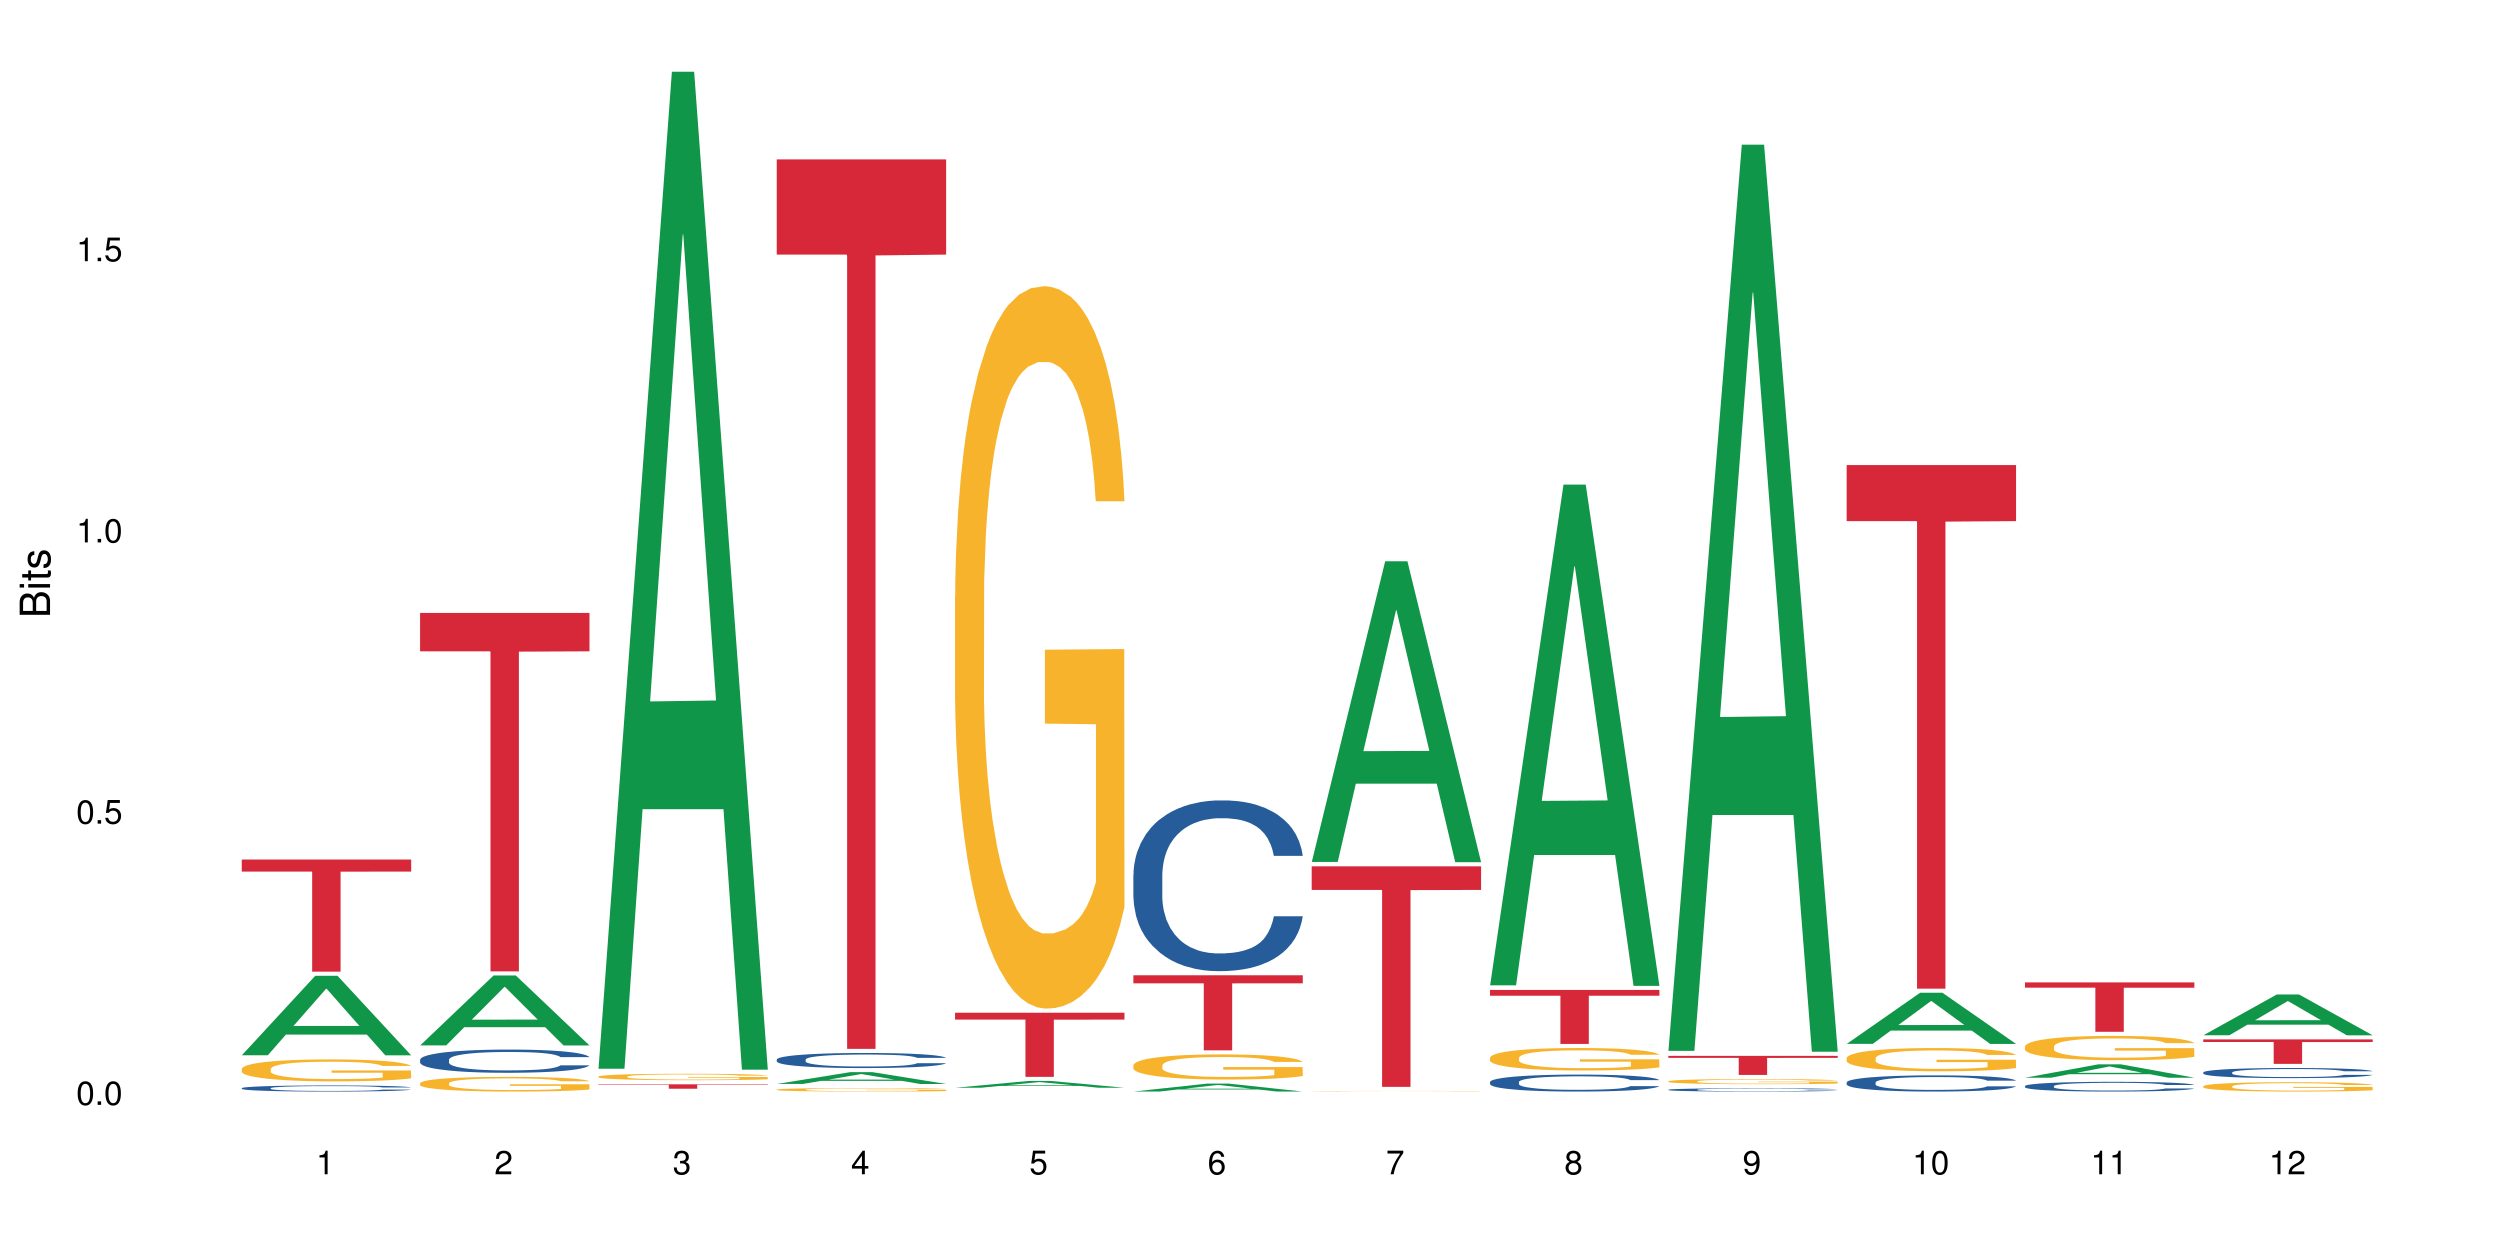 <?xml version="1.0" encoding="UTF-8"?>
<svg xmlns="http://www.w3.org/2000/svg" xmlns:xlink="http://www.w3.org/1999/xlink" width="720pt" height="360pt" viewBox="0 0 720 360" version="1.1">
<defs>
<g>
<symbol overflow="visible" id="glyph0-0">
<path style="stroke:none;" d=""/>
</symbol>
<symbol overflow="visible" id="glyph0-1">
<path style="stroke:none;" d="M 2.641 -6.797 C 2 -6.797 1.422 -6.531 1.078 -6.047 C 0.641 -5.453 0.406 -4.547 0.406 -3.297 C 0.406 -1 1.188 0.219 2.641 0.219 C 4.078 0.219 4.859 -1 4.859 -3.234 C 4.859 -4.562 4.656 -5.438 4.203 -6.047 C 3.844 -6.531 3.281 -6.797 2.641 -6.797 Z M 2.641 -6.047 C 3.547 -6.047 4 -5.125 4 -3.312 C 4 -1.375 3.562 -0.484 2.625 -0.484 C 1.734 -0.484 1.281 -1.422 1.281 -3.281 C 1.281 -5.141 1.734 -6.047 2.641 -6.047 Z M 2.641 -6.047 "/>
</symbol>
<symbol overflow="visible" id="glyph0-2">
<path style="stroke:none;" d="M 1.828 -1 L 0.828 -1 L 0.828 0 L 1.828 0 Z M 1.828 -1 "/>
</symbol>
<symbol overflow="visible" id="glyph0-3">
<path style="stroke:none;" d="M 4.562 -6.797 L 1.062 -6.797 L 0.547 -3.094 L 1.328 -3.094 C 1.719 -3.562 2.047 -3.734 2.578 -3.734 C 3.484 -3.734 4.062 -3.109 4.062 -2.094 C 4.062 -1.125 3.484 -0.531 2.578 -0.531 C 1.828 -0.531 1.375 -0.906 1.188 -1.672 L 0.328 -1.672 C 0.453 -1.109 0.547 -0.844 0.75 -0.594 C 1.125 -0.078 1.828 0.219 2.594 0.219 C 3.969 0.219 4.922 -0.781 4.922 -2.219 C 4.922 -3.562 4.031 -4.484 2.719 -4.484 C 2.25 -4.484 1.859 -4.359 1.469 -4.062 L 1.734 -5.969 L 4.562 -5.969 Z M 4.562 -6.797 "/>
</symbol>
<symbol overflow="visible" id="glyph0-4">
<path style="stroke:none;" d="M 2.484 -4.844 L 2.484 0 L 3.328 0 L 3.328 -6.797 L 2.766 -6.797 C 2.469 -5.75 2.281 -5.609 0.984 -5.453 L 0.984 -4.844 Z M 2.484 -4.844 "/>
</symbol>
<symbol overflow="visible" id="glyph0-5">
<path style="stroke:none;" d="M 4.859 -0.828 L 1.281 -0.828 C 1.359 -1.391 1.672 -1.75 2.5 -2.234 L 3.469 -2.75 C 4.406 -3.266 4.906 -3.969 4.906 -4.812 C 4.906 -5.375 4.672 -5.906 4.266 -6.266 C 3.859 -6.625 3.375 -6.797 2.719 -6.797 C 1.859 -6.797 1.219 -6.5 0.844 -5.922 C 0.609 -5.562 0.5 -5.125 0.484 -4.438 L 1.328 -4.438 C 1.359 -4.906 1.406 -5.188 1.531 -5.406 C 1.75 -5.812 2.188 -6.062 2.703 -6.062 C 3.469 -6.062 4.031 -5.516 4.031 -4.781 C 4.031 -4.25 3.719 -3.797 3.125 -3.438 L 2.234 -2.938 C 0.812 -2.141 0.406 -1.5 0.328 0 L 4.859 0 Z M 4.859 -0.828 "/>
</symbol>
<symbol overflow="visible" id="glyph0-6">
<path style="stroke:none;" d="M 2.125 -3.125 L 2.578 -3.125 C 3.516 -3.125 3.984 -2.703 3.984 -1.891 C 3.984 -1.031 3.469 -0.531 2.578 -0.531 C 1.656 -0.531 1.203 -0.984 1.156 -1.969 L 0.312 -1.969 C 0.344 -1.422 0.438 -1.078 0.609 -0.766 C 0.953 -0.109 1.625 0.219 2.547 0.219 C 3.953 0.219 4.859 -0.609 4.859 -1.906 C 4.859 -2.766 4.516 -3.25 3.703 -3.516 C 4.344 -3.766 4.656 -4.25 4.656 -4.938 C 4.656 -6.109 3.875 -6.797 2.578 -6.797 C 1.203 -6.797 0.484 -6.047 0.453 -4.609 L 1.297 -4.609 C 1.312 -5.016 1.344 -5.25 1.453 -5.453 C 1.641 -5.828 2.062 -6.062 2.594 -6.062 C 3.344 -6.062 3.797 -5.625 3.797 -4.906 C 3.797 -4.422 3.609 -4.141 3.25 -3.984 C 3.016 -3.891 2.719 -3.844 2.125 -3.844 Z M 2.125 -3.125 "/>
</symbol>
<symbol overflow="visible" id="glyph0-7">
<path style="stroke:none;" d="M 3.141 -1.625 L 3.141 0 L 3.984 0 L 3.984 -1.625 L 4.984 -1.625 L 4.984 -2.391 L 3.984 -2.391 L 3.984 -6.797 L 3.359 -6.797 L 0.266 -2.516 L 0.266 -1.625 Z M 3.141 -2.391 L 1 -2.391 L 3.141 -5.359 Z M 3.141 -2.391 "/>
</symbol>
<symbol overflow="visible" id="glyph0-8">
<path style="stroke:none;" d="M 4.781 -5.031 C 4.609 -6.141 3.891 -6.797 2.844 -6.797 C 2.094 -6.797 1.422 -6.438 1.031 -5.828 C 0.609 -5.172 0.406 -4.344 0.406 -3.094 C 0.406 -1.953 0.578 -1.234 0.984 -0.625 C 1.359 -0.078 1.953 0.219 2.703 0.219 C 3.984 0.219 4.922 -0.734 4.922 -2.078 C 4.922 -3.344 4.062 -4.234 2.844 -4.234 C 2.172 -4.234 1.641 -3.969 1.281 -3.469 C 1.281 -5.125 1.828 -6.047 2.797 -6.047 C 3.391 -6.047 3.797 -5.672 3.938 -5.031 Z M 2.734 -3.484 C 3.547 -3.484 4.062 -2.922 4.062 -2 C 4.062 -1.156 3.484 -0.531 2.703 -0.531 C 1.922 -0.531 1.328 -1.188 1.328 -2.047 C 1.328 -2.891 1.906 -3.484 2.734 -3.484 Z M 2.734 -3.484 "/>
</symbol>
<symbol overflow="visible" id="glyph0-9">
<path style="stroke:none;" d="M 4.984 -6.797 L 0.438 -6.797 L 0.438 -5.969 L 4.109 -5.969 C 2.5 -3.656 1.828 -2.234 1.328 0 L 2.219 0 C 2.594 -2.172 3.453 -4.047 4.984 -6.094 Z M 4.984 -6.797 "/>
</symbol>
<symbol overflow="visible" id="glyph0-10">
<path style="stroke:none;" d="M 3.75 -3.578 C 4.453 -4 4.688 -4.344 4.688 -4.984 C 4.688 -6.047 3.844 -6.797 2.641 -6.797 C 1.438 -6.797 0.594 -6.047 0.594 -4.984 C 0.594 -4.359 0.828 -4.016 1.516 -3.578 C 0.734 -3.203 0.359 -2.641 0.359 -1.891 C 0.359 -0.641 1.297 0.219 2.641 0.219 C 3.984 0.219 4.922 -0.641 4.922 -1.875 C 4.922 -2.641 4.531 -3.203 3.75 -3.578 Z M 2.641 -6.047 C 3.359 -6.047 3.812 -5.625 3.812 -4.969 C 3.812 -4.344 3.344 -3.922 2.641 -3.922 C 1.922 -3.922 1.453 -4.344 1.453 -4.984 C 1.453 -5.625 1.922 -6.047 2.641 -6.047 Z M 2.641 -3.203 C 3.484 -3.203 4.062 -2.672 4.062 -1.875 C 4.062 -1.062 3.484 -0.531 2.625 -0.531 C 1.797 -0.531 1.219 -1.078 1.219 -1.875 C 1.219 -2.672 1.797 -3.203 2.641 -3.203 Z M 2.641 -3.203 "/>
</symbol>
<symbol overflow="visible" id="glyph0-11">
<path style="stroke:none;" d="M 0.516 -1.547 C 0.672 -0.438 1.406 0.219 2.438 0.219 C 3.188 0.219 3.859 -0.141 4.266 -0.75 C 4.688 -1.406 4.891 -2.25 4.891 -3.484 C 4.891 -4.625 4.703 -5.359 4.312 -5.953 C 3.938 -6.5 3.344 -6.797 2.594 -6.797 C 1.297 -6.797 0.359 -5.844 0.359 -4.516 C 0.359 -3.25 1.234 -2.344 2.453 -2.344 C 3.094 -2.344 3.562 -2.578 4.016 -3.109 C 4 -1.453 3.469 -0.531 2.5 -0.531 C 1.906 -0.531 1.484 -0.906 1.359 -1.547 Z M 2.578 -6.062 C 3.375 -6.062 3.969 -5.406 3.969 -4.531 C 3.969 -3.688 3.375 -3.094 2.547 -3.094 C 1.734 -3.094 1.234 -3.672 1.234 -4.578 C 1.234 -5.438 1.797 -6.062 2.578 -6.062 Z M 2.578 -6.062 "/>
</symbol>
<symbol overflow="visible" id="glyph1-0">
<path style="stroke:none;" d=""/>
</symbol>
<symbol overflow="visible" id="glyph1-1">
<path style="stroke:none;" d="M 0 -0.953 L 0 -4.891 C 0 -5.719 -0.234 -6.344 -0.734 -6.797 C -1.188 -7.234 -1.812 -7.469 -2.5 -7.469 C -3.547 -7.469 -4.188 -7 -4.625 -5.875 C -4.984 -6.672 -5.641 -7.094 -6.531 -7.094 C -7.156 -7.094 -7.734 -6.859 -8.141 -6.391 C -8.562 -5.938 -8.75 -5.344 -8.75 -4.5 L -8.75 -0.953 Z M -4.984 -2.062 L -7.766 -2.062 L -7.766 -4.219 C -7.766 -4.844 -7.688 -5.203 -7.453 -5.5 C -7.219 -5.812 -6.859 -5.969 -6.375 -5.969 C -5.906 -5.969 -5.531 -5.812 -5.297 -5.5 C -5.062 -5.203 -4.984 -4.844 -4.984 -4.219 Z M -0.984 -2.062 L -4 -2.062 L -4 -4.781 C -4 -5.328 -3.859 -5.688 -3.578 -5.953 C -3.297 -6.219 -2.922 -6.359 -2.484 -6.359 C -2.062 -6.359 -1.688 -6.219 -1.406 -5.953 C -1.109 -5.688 -0.984 -5.328 -0.984 -4.781 Z M -0.984 -2.062 "/>
</symbol>
<symbol overflow="visible" id="glyph1-2">
<path style="stroke:none;" d="M -6.281 -1.797 L -6.281 -0.797 L 0 -0.797 L 0 -1.797 Z M -8.75 -1.797 L -8.75 -0.797 L -7.484 -0.797 L -7.484 -1.797 Z M -8.75 -1.797 "/>
</symbol>
<symbol overflow="visible" id="glyph1-3">
<path style="stroke:none;" d="M -6.281 -3.047 L -6.281 -2.016 L -8.016 -2.016 L -8.016 -1.016 L -6.281 -1.016 L -6.281 -0.172 L -5.469 -0.172 L -5.469 -1.016 L -0.719 -1.016 C -0.078 -1.016 0.281 -1.453 0.281 -2.234 C 0.281 -2.469 0.25 -2.719 0.188 -3.047 L -0.641 -3.047 C -0.609 -2.922 -0.594 -2.766 -0.594 -2.562 C -0.594 -2.141 -0.719 -2.016 -1.156 -2.016 L -5.469 -2.016 L -5.469 -3.047 Z M -6.281 -3.047 "/>
</symbol>
<symbol overflow="visible" id="glyph1-4">
<path style="stroke:none;" d="M -4.531 -5.25 C -5.766 -5.25 -6.469 -4.422 -6.469 -2.969 C -6.469 -1.516 -5.719 -0.562 -4.547 -0.562 C -3.562 -0.562 -3.094 -1.062 -2.734 -2.562 L -2.516 -3.484 C -2.344 -4.188 -2.094 -4.469 -1.625 -4.469 C -1.047 -4.469 -0.641 -3.875 -0.641 -3 C -0.641 -2.453 -0.797 -2 -1.062 -1.75 C -1.25 -1.594 -1.422 -1.531 -1.875 -1.469 L -1.875 -0.406 C -0.422 -0.453 0.281 -1.266 0.281 -2.922 C 0.281 -4.5 -0.5 -5.516 -1.719 -5.516 C -2.656 -5.516 -3.172 -4.984 -3.469 -3.734 L -3.703 -2.766 C -3.891 -1.953 -4.156 -1.609 -4.594 -1.609 C -5.172 -1.609 -5.547 -2.125 -5.547 -2.938 C -5.547 -3.75 -5.203 -4.172 -4.531 -4.203 Z M -4.531 -5.25 "/>
</symbol>
</g>
</defs>
<g id="surface93604">
<rect x="0" y="0" width="720" height="360" style="fill:rgb(100%,100%,100%);fill-opacity:1;stroke:none;"/>
<path style=" stroke:none;fill-rule:nonzero;fill:rgb(6.275%,58.824%,28.235%);fill-opacity:1;" d="M 69.629 303.914 L 69.68 303.891 L 90.793 281.027 L 97.203 281.027 L 118.418 303.934 L 110.965 303.934 L 105.648 297.957 L 82.348 297.957 L 77.137 303.914 L 69.629 303.914 L 84.59 295.48 L 103.512 295.461 L 94.074 284.77 L 93.973 284.75 L 93.867 284.812 L 84.535 295.461 L 84.59 295.48 Z M 69.629 303.914 "/>
<path style=" stroke:none;fill-rule:nonzero;fill:rgb(14.51%,36.078%,60%);fill-opacity:1;" d="M 69.629 313.379 L 69.688 313.379 L 69.688 313.34 L 69.867 313.277 L 70.285 313.199 L 70.699 313.148 L 71.77 313.055 L 73.258 312.961 L 74.805 312.891 L 75.938 312.848 L 76.949 312.816 L 79.27 312.758 L 80.754 312.727 L 82.363 312.699 L 84.324 312.672 L 85.754 312.656 L 88.965 312.633 L 91.348 312.621 L 93.191 312.613 L 97.176 312.613 L 99.559 312.621 L 101.281 312.629 L 103.188 312.641 L 104.793 312.656 L 107.59 312.691 L 110.09 312.738 L 111.219 312.762 L 113.004 312.812 L 114.371 312.859 L 115.324 312.902 L 116.395 312.961 L 117.348 313.035 L 118.062 313.117 L 118.418 313.184 L 110.09 313.184 L 109.672 313.121 L 109.195 313.07 L 108.305 313.004 L 107.41 312.957 L 106.16 312.91 L 105.031 312.883 L 103.484 312.852 L 102.117 312.832 L 100.688 312.816 L 99.32 312.809 L 96.699 312.797 L 93.668 312.797 L 92.535 312.801 L 90.215 312.812 L 88.965 312.824 L 87.18 312.848 L 85.934 312.867 L 84.445 312.902 L 83.434 312.93 L 82.184 312.969 L 81.289 313.008 L 80.281 313.059 L 79.684 313.102 L 79.148 313.145 L 78.672 313.199 L 78.316 313.254 L 78.078 313.312 L 77.961 313.371 L 77.961 313.621 L 78.078 313.676 L 78.375 313.746 L 79.148 313.844 L 80.281 313.93 L 81.59 313.996 L 82.84 314.043 L 83.551 314.066 L 84.504 314.09 L 85.992 314.125 L 88.133 314.156 L 89.383 314.168 L 91.285 314.18 L 93.25 314.188 L 95.867 314.188 L 98.188 314.18 L 99.734 314.172 L 101.344 314.16 L 103.543 314.133 L 104.91 314.109 L 106.102 314.078 L 106.996 314.047 L 107.59 314.02 L 108.48 313.973 L 109.195 313.918 L 109.73 313.859 L 110.09 313.805 L 118.418 313.805 L 118.062 313.871 L 117.523 313.934 L 116.988 313.98 L 116.156 314.035 L 115.203 314.086 L 113.836 314.141 L 112.707 314.18 L 111.219 314.219 L 109.852 314.25 L 108.363 314.277 L 106.16 314.309 L 104.734 314.324 L 103.188 314.34 L 101.344 314.352 L 99.02 314.363 L 96.523 314.367 L 94.203 314.371 L 91.703 314.367 L 89.859 314.359 L 87.418 314.348 L 84.387 314.316 L 82.184 314.289 L 80.457 314.258 L 78.969 314.227 L 77.305 314.18 L 75.164 314.109 L 73.855 314.055 L 72.961 314.012 L 71.949 313.949 L 71.234 313.891 L 70.402 313.801 L 69.809 313.688 L 69.629 313.602 Z M 69.629 313.379 "/>
<path style=" stroke:none;fill-rule:nonzero;fill:rgb(96.863%,70.196%,16.863%);fill-opacity:1;" d="M 69.629 307.82 L 69.688 307.816 L 69.688 307.699 L 69.926 307.441 L 70.523 307.082 L 71.297 306.789 L 72.129 306.559 L 72.664 306.438 L 73.555 306.262 L 74.328 306.137 L 76.293 305.875 L 78.793 305.633 L 80.16 305.531 L 81.707 305.434 L 83.91 305.324 L 84.922 305.281 L 88.016 305.191 L 91.523 305.133 L 95.391 305.113 L 97.176 305.121 L 99.617 305.145 L 102.949 305.207 L 104.852 305.266 L 106.34 305.324 L 107.887 305.398 L 109.789 305.512 L 111.574 305.652 L 113.004 305.789 L 114.43 305.965 L 115.621 306.148 L 116.633 306.352 L 117.523 306.594 L 118.062 306.793 L 118.418 306.996 L 110.148 306.996 L 109.672 306.793 L 109.137 306.637 L 108.242 306.449 L 107.352 306.309 L 106.457 306.199 L 104.793 306.051 L 103.363 305.957 L 101.578 305.875 L 99.855 305.824 L 97.891 305.789 L 96.699 305.777 L 93.547 305.777 L 90.691 305.82 L 89.027 305.863 L 87.836 305.91 L 86.168 305.996 L 85.16 306.066 L 84.562 306.113 L 82.777 306.293 L 81.59 306.453 L 80.934 306.562 L 80.102 306.738 L 79.508 306.891 L 78.852 307.125 L 78.496 307.297 L 78.02 307.688 L 77.961 308.727 L 78.137 308.949 L 78.496 309.184 L 78.969 309.391 L 79.684 309.613 L 80.398 309.777 L 81.648 310.004 L 82.719 310.152 L 83.551 310.254 L 85.16 310.406 L 85.812 310.461 L 87.359 310.562 L 88.965 310.645 L 90.93 310.715 L 92.418 310.75 L 94.797 310.777 L 97.832 310.777 L 101.402 310.742 L 103.664 310.695 L 105.211 310.652 L 106.219 310.609 L 107.469 310.547 L 108.363 310.488 L 109.195 310.426 L 110.207 310.328 L 110.207 308.949 L 95.512 308.941 L 95.512 308.297 L 118.359 308.289 L 118.418 310.547 L 117.168 310.703 L 115.621 310.852 L 114.133 310.969 L 112.586 311.066 L 110.387 311.176 L 108.602 311.246 L 105.863 311.324 L 103.363 311.379 L 100.746 311.414 L 98.426 311.43 L 95.691 311.438 L 93.25 311.426 L 90.633 311.391 L 88.551 311.344 L 86.645 311.285 L 84.742 311.211 L 82.363 311.09 L 80.816 310.992 L 79.207 310.871 L 77.602 310.727 L 76.176 310.57 L 75.223 310.449 L 74.27 310.309 L 73.258 310.137 L 72.309 309.941 L 71.594 309.762 L 70.938 309.559 L 70.461 309.367 L 69.988 309.109 L 69.75 308.902 L 69.629 308.723 Z M 69.629 307.82 "/>
<path style=" stroke:none;fill-rule:nonzero;fill:rgb(83.922%,15.686%,22.353%);fill-opacity:1;" d="M 69.629 247.555 L 118.418 247.555 L 118.418 251.012 L 98.086 251.043 L 98.086 279.848 L 89.902 279.848 L 89.902 251.074 L 89.785 251.012 L 69.629 251.012 Z M 69.629 247.555 "/>
<path style=" stroke:none;fill-rule:nonzero;fill:rgb(6.275%,58.824%,28.235%);fill-opacity:1;" d="M 120.984 301.082 L 121.039 301.062 L 142.148 280.941 L 148.559 280.941 L 169.773 301.102 L 162.32 301.102 L 157.004 295.84 L 133.703 295.84 L 128.492 301.082 L 120.984 301.082 L 135.945 293.664 L 154.867 293.645 L 145.434 284.234 L 145.328 284.219 L 145.223 284.273 L 135.895 293.645 L 135.945 293.664 Z M 120.984 301.082 "/>
<path style=" stroke:none;fill-rule:nonzero;fill:rgb(14.51%,36.078%,60%);fill-opacity:1;" d="M 120.984 305.188 L 121.047 305.184 L 121.047 305.035 L 121.223 304.805 L 121.641 304.512 L 122.055 304.309 L 123.129 303.949 L 124.613 303.602 L 126.16 303.332 L 127.293 303.172 L 128.305 303.051 L 130.625 302.824 L 132.113 302.711 L 133.719 302.605 L 135.684 302.5 L 137.109 302.441 L 140.324 302.344 L 142.703 302.301 L 144.547 302.281 L 148.535 302.281 L 150.914 302.305 L 152.637 302.336 L 154.543 302.387 L 156.148 302.441 L 158.945 302.574 L 161.445 302.746 L 162.574 302.844 L 164.359 303.031 L 165.727 303.215 L 166.68 303.375 L 167.75 303.602 L 168.703 303.875 L 169.418 304.188 L 169.773 304.449 L 161.445 304.449 L 161.027 304.207 L 160.551 304.016 L 159.66 303.766 L 158.766 303.59 L 157.516 303.41 L 156.387 303.297 L 154.84 303.18 L 153.473 303.105 L 152.043 303.051 L 150.676 303.016 L 148.059 302.977 L 145.023 302.977 L 143.891 302.988 L 141.57 303.039 L 140.324 303.082 L 138.539 303.168 L 137.289 303.246 L 135.801 303.367 L 134.789 303.473 L 133.539 303.633 L 132.648 303.773 L 131.637 303.973 L 131.039 304.125 L 130.504 304.297 L 130.031 304.5 L 129.672 304.711 L 129.434 304.938 L 129.316 305.156 L 129.316 306.105 L 129.434 306.324 L 129.73 306.582 L 130.504 306.953 L 131.637 307.277 L 132.945 307.531 L 134.195 307.715 L 134.906 307.801 L 135.859 307.898 L 137.348 308.023 L 139.488 308.145 L 140.738 308.191 L 142.645 308.242 L 144.605 308.266 L 147.223 308.266 L 149.543 308.242 L 151.09 308.211 L 152.699 308.16 L 154.898 308.059 L 156.27 307.961 L 157.457 307.844 L 158.352 307.727 L 158.945 307.629 L 159.84 307.441 L 160.551 307.234 L 161.086 307.02 L 161.445 306.812 L 169.773 306.812 L 169.418 307.059 L 168.883 307.293 L 168.348 307.473 L 167.512 307.688 L 166.562 307.875 L 165.191 308.09 L 164.062 308.23 L 162.574 308.383 L 161.207 308.496 L 159.719 308.602 L 157.516 308.723 L 156.09 308.785 L 154.543 308.84 L 152.699 308.887 L 150.379 308.93 L 147.879 308.957 L 145.559 308.961 L 143.059 308.949 L 141.215 308.926 L 138.777 308.871 L 135.742 308.762 L 133.539 308.645 L 131.812 308.527 L 130.328 308.406 L 128.66 308.242 L 126.52 307.973 L 125.211 307.766 L 124.316 307.594 L 123.305 307.355 L 122.594 307.141 L 121.758 306.801 L 121.164 306.367 L 120.984 306.031 Z M 120.984 305.188 "/>
<path style=" stroke:none;fill-rule:nonzero;fill:rgb(96.863%,70.196%,16.863%);fill-opacity:1;" d="M 120.984 311.953 L 121.047 311.949 L 121.047 311.871 L 121.281 311.699 L 121.879 311.457 L 122.652 311.262 L 123.484 311.105 L 124.02 311.027 L 124.914 310.91 L 125.688 310.824 L 127.648 310.652 L 130.148 310.488 L 131.516 310.418 L 133.062 310.355 L 135.266 310.281 L 136.277 310.254 L 139.371 310.191 L 142.883 310.152 L 146.75 310.141 L 148.535 310.145 L 150.973 310.16 L 154.305 310.203 L 156.207 310.242 L 157.695 310.281 L 159.242 310.332 L 161.148 310.406 L 162.934 310.5 L 164.359 310.594 L 165.789 310.711 L 166.977 310.832 L 167.988 310.969 L 168.883 311.129 L 169.418 311.266 L 169.773 311.402 L 161.504 311.402 L 161.027 311.266 L 160.492 311.16 L 159.602 311.035 L 158.707 310.941 L 157.816 310.867 L 156.148 310.766 L 154.723 310.707 L 152.938 310.652 L 151.211 310.617 L 149.246 310.594 L 148.059 310.586 L 144.902 310.586 L 142.047 310.613 L 140.383 310.645 L 139.191 310.676 L 137.527 310.73 L 136.516 310.777 L 135.918 310.809 L 134.133 310.93 L 132.945 311.039 L 132.289 311.109 L 131.457 311.227 L 130.863 311.332 L 130.207 311.484 L 129.852 311.602 L 129.375 311.863 L 129.316 312.559 L 129.492 312.707 L 129.852 312.863 L 130.328 313.004 L 131.039 313.148 L 131.754 313.262 L 133.004 313.414 L 134.074 313.512 L 134.906 313.578 L 136.516 313.684 L 137.168 313.719 L 138.715 313.789 L 140.324 313.84 L 142.285 313.887 L 143.773 313.91 L 146.152 313.93 L 149.188 313.93 L 152.758 313.906 L 155.02 313.875 L 156.566 313.844 L 157.578 313.816 L 158.828 313.777 L 159.719 313.738 L 160.551 313.695 L 161.562 313.629 L 161.562 312.707 L 146.867 312.703 L 146.867 312.27 L 169.715 312.266 L 169.773 313.777 L 168.523 313.879 L 166.977 313.98 L 165.492 314.059 L 163.941 314.125 L 161.742 314.195 L 159.957 314.242 L 157.219 314.297 L 154.723 314.332 L 152.102 314.355 L 149.781 314.367 L 147.047 314.371 L 144.605 314.363 L 141.988 314.34 L 139.906 314.309 L 138.004 314.27 L 136.098 314.219 L 133.719 314.141 L 132.172 314.074 L 130.566 313.992 L 128.957 313.895 L 127.531 313.793 L 126.578 313.711 L 125.625 313.617 L 124.613 313.5 L 123.664 313.371 L 122.949 313.25 L 122.293 313.117 L 121.82 312.988 L 121.344 312.812 L 121.105 312.676 L 120.984 312.555 Z M 120.984 311.953 "/>
<path style=" stroke:none;fill-rule:nonzero;fill:rgb(83.922%,15.686%,22.353%);fill-opacity:1;" d="M 120.984 176.527 L 169.773 176.527 L 169.773 187.578 L 149.441 187.676 L 149.441 279.762 L 141.262 279.762 L 141.262 187.773 L 141.141 187.578 L 120.984 187.578 Z M 120.984 176.527 "/>
<path style=" stroke:none;fill-rule:nonzero;fill:rgb(6.275%,58.824%,28.235%);fill-opacity:1;" d="M 172.344 307.793 L 172.395 307.523 L 193.504 20.664 L 199.914 20.664 L 221.129 308.062 L 213.676 308.062 L 208.359 233.043 L 185.059 233.043 L 179.848 307.793 L 172.344 307.793 L 187.301 202.008 L 206.223 201.738 L 196.789 67.617 L 196.684 67.348 L 196.578 68.16 L 187.25 201.738 L 187.301 202.008 Z M 172.344 307.793 "/>
<path style=" stroke:none;fill-rule:nonzero;fill:rgb(96.863%,70.196%,16.863%);fill-opacity:1;" d="M 172.344 310.039 L 172.402 310.039 L 172.402 310.004 L 172.641 309.926 L 173.234 309.82 L 174.008 309.734 L 174.84 309.668 L 175.375 309.633 L 176.27 309.582 L 177.043 309.543 L 179.004 309.469 L 181.504 309.395 L 182.875 309.367 L 184.422 309.336 L 186.621 309.305 L 187.633 309.293 L 190.727 309.266 L 194.238 309.25 L 198.105 309.242 L 199.891 309.246 L 202.328 309.254 L 205.66 309.27 L 207.566 309.289 L 209.051 309.305 L 210.598 309.328 L 212.504 309.359 L 214.289 309.402 L 215.715 309.441 L 217.145 309.492 L 218.336 309.547 L 219.344 309.605 L 220.238 309.68 L 220.773 309.738 L 221.129 309.797 L 212.859 309.797 L 212.383 309.738 L 211.848 309.691 L 210.957 309.637 L 210.062 309.594 L 209.172 309.562 L 207.504 309.52 L 206.078 309.492 L 204.293 309.469 L 202.566 309.453 L 200.605 309.441 L 199.414 309.438 L 196.262 309.438 L 193.402 309.449 L 191.738 309.465 L 190.547 309.477 L 188.883 309.504 L 187.871 309.523 L 187.277 309.535 L 185.492 309.59 L 184.301 309.637 L 183.648 309.668 L 182.812 309.719 L 182.219 309.766 L 181.562 309.832 L 181.207 309.883 L 180.73 310 L 180.672 310.305 L 180.852 310.371 L 181.207 310.438 L 181.684 310.5 L 182.398 310.566 L 183.109 310.613 L 184.359 310.68 L 185.43 310.723 L 186.266 310.754 L 187.871 310.797 L 188.527 310.812 L 190.074 310.844 L 191.68 310.867 L 193.641 310.887 L 195.129 310.898 L 197.508 310.906 L 200.543 310.906 L 204.113 310.898 L 206.375 310.883 L 207.922 310.871 L 208.934 310.859 L 210.184 310.84 L 211.074 310.824 L 211.906 310.805 L 212.918 310.773 L 212.918 310.371 L 198.223 310.367 L 198.223 310.18 L 221.07 310.176 L 221.129 310.84 L 219.883 310.887 L 218.336 310.93 L 216.848 310.965 L 215.301 310.992 L 213.098 311.023 L 211.312 311.043 L 208.578 311.07 L 206.078 311.082 L 203.461 311.094 L 201.141 311.098 L 198.402 311.102 L 195.961 311.098 L 193.344 311.086 L 191.262 311.074 L 189.359 311.055 L 187.453 311.035 L 185.074 311 L 183.527 310.969 L 181.922 310.934 L 180.316 310.891 L 178.887 310.848 L 177.934 310.812 L 176.984 310.77 L 175.973 310.719 L 175.02 310.66 L 174.305 310.609 L 173.652 310.551 L 173.176 310.492 L 172.699 310.418 L 172.461 310.355 L 172.344 310.305 Z M 172.344 310.039 "/>
<path style=" stroke:none;fill-rule:nonzero;fill:rgb(83.922%,15.686%,22.353%);fill-opacity:1;" d="M 172.344 312.281 L 221.129 312.281 L 221.129 312.418 L 200.797 312.418 L 200.797 313.555 L 192.617 313.555 L 192.617 312.418 L 172.344 312.418 Z M 172.344 312.281 "/>
<path style=" stroke:none;fill-rule:nonzero;fill:rgb(6.275%,58.824%,28.235%);fill-opacity:1;" d="M 223.699 312.18 L 223.75 312.176 L 244.859 308.781 L 251.273 308.781 L 272.488 312.184 L 265.031 312.184 L 259.715 311.297 L 236.418 311.297 L 231.203 312.18 L 223.699 312.18 L 238.656 310.926 L 257.578 310.926 L 248.145 309.336 L 248.039 309.332 L 247.938 309.344 L 238.605 310.926 L 238.656 310.926 Z M 223.699 312.18 "/>
<path style=" stroke:none;fill-rule:nonzero;fill:rgb(14.51%,36.078%,60%);fill-opacity:1;" d="M 223.699 305.148 L 223.758 305.145 L 223.758 305.051 L 223.938 304.898 L 224.352 304.707 L 224.77 304.578 L 225.84 304.344 L 227.328 304.117 L 228.875 303.941 L 230.004 303.84 L 231.016 303.762 L 233.336 303.613 L 234.824 303.539 L 236.43 303.469 L 238.395 303.402 L 239.82 303.363 L 243.035 303.301 L 245.414 303.273 L 247.258 303.262 L 251.246 303.262 L 253.625 303.277 L 255.352 303.297 L 257.254 303.328 L 258.863 303.363 L 261.656 303.449 L 264.156 303.562 L 265.289 303.625 L 267.074 303.75 L 268.441 303.867 L 269.395 303.969 L 270.465 304.117 L 271.414 304.297 L 272.129 304.5 L 272.488 304.668 L 264.156 304.668 L 263.742 304.512 L 263.266 304.387 L 262.371 304.223 L 261.48 304.109 L 260.23 303.996 L 259.102 303.918 L 257.551 303.844 L 256.184 303.797 L 254.758 303.762 L 253.387 303.738 L 250.77 303.711 L 247.734 303.711 L 246.605 303.719 L 244.285 303.754 L 243.035 303.781 L 241.25 303.836 L 240 303.887 L 238.512 303.965 L 237.5 304.035 L 236.254 304.137 L 235.359 304.227 L 234.348 304.359 L 233.754 304.457 L 233.219 304.57 L 232.742 304.699 L 232.387 304.84 L 232.148 304.984 L 232.027 305.129 L 232.027 305.742 L 232.148 305.887 L 232.445 306.055 L 233.219 306.297 L 234.348 306.504 L 235.656 306.672 L 236.906 306.793 L 237.621 306.848 L 238.574 306.91 L 240.059 306.988 L 242.203 307.07 L 243.453 307.102 L 245.355 307.133 L 247.32 307.148 L 249.938 307.148 L 252.258 307.133 L 253.805 307.113 L 255.41 307.082 L 257.613 307.012 L 258.98 306.949 L 260.172 306.875 L 261.062 306.801 L 261.656 306.734 L 262.551 306.613 L 263.266 306.477 L 263.801 306.34 L 264.156 306.203 L 272.488 306.203 L 272.129 306.363 L 271.594 306.52 L 271.059 306.633 L 270.227 306.773 L 269.273 306.895 L 267.906 307.035 L 266.773 307.125 L 265.289 307.223 L 263.918 307.301 L 262.43 307.367 L 260.23 307.445 L 258.801 307.484 L 257.254 307.52 L 255.41 307.555 L 253.09 307.582 L 250.59 307.598 L 248.27 307.602 L 245.773 307.594 L 243.926 307.578 L 241.488 307.543 L 238.453 307.469 L 236.254 307.395 L 234.527 307.32 L 233.039 307.238 L 231.375 307.133 L 229.23 306.957 L 227.922 306.824 L 227.031 306.711 L 226.02 306.559 L 225.305 306.418 L 224.473 306.195 L 223.875 305.914 L 223.699 305.695 Z M 223.699 305.148 "/>
<path style=" stroke:none;fill-rule:nonzero;fill:rgb(96.863%,70.196%,16.863%);fill-opacity:1;" d="M 223.699 313.793 L 223.758 313.793 L 223.758 313.773 L 223.996 313.734 L 224.59 313.676 L 225.363 313.629 L 226.195 313.594 L 226.734 313.574 L 227.625 313.547 L 228.398 313.527 L 230.363 313.484 L 232.859 313.445 L 234.23 313.43 L 235.777 313.414 L 237.977 313.395 L 238.988 313.391 L 242.082 313.375 L 245.594 313.367 L 249.461 313.363 L 251.246 313.363 L 253.684 313.367 L 257.016 313.379 L 258.922 313.387 L 260.41 313.395 L 261.957 313.406 L 263.859 313.426 L 265.645 313.449 L 267.074 313.469 L 268.5 313.5 L 269.691 313.527 L 270.703 313.559 L 271.594 313.598 L 272.129 313.629 L 272.488 313.664 L 264.215 313.664 L 263.742 313.629 L 263.203 313.605 L 262.312 313.574 L 261.422 313.555 L 260.527 313.535 L 258.863 313.512 L 257.434 313.496 L 255.648 313.484 L 253.922 313.477 L 251.961 313.469 L 247.617 313.469 L 244.762 313.477 L 243.094 313.484 L 241.906 313.488 L 240.238 313.504 L 239.227 313.516 L 238.633 313.523 L 236.848 313.551 L 235.656 313.578 L 235.004 313.594 L 234.168 313.621 L 233.574 313.645 L 232.922 313.684 L 232.562 313.711 L 232.086 313.773 L 232.027 313.938 L 232.207 313.973 L 232.562 314.012 L 233.039 314.043 L 233.754 314.078 L 234.469 314.105 L 235.719 314.141 L 236.789 314.168 L 237.621 314.184 L 239.227 314.207 L 239.883 314.215 L 241.43 314.23 L 243.035 314.246 L 245 314.254 L 246.484 314.262 L 248.867 314.266 L 251.898 314.266 L 255.469 314.262 L 257.73 314.254 L 259.277 314.246 L 260.289 314.238 L 261.539 314.23 L 262.43 314.219 L 263.266 314.211 L 264.277 314.195 L 264.277 313.973 L 249.578 313.973 L 249.578 313.871 L 272.426 313.871 L 272.488 314.23 L 271.238 314.254 L 269.691 314.277 L 268.203 314.297 L 266.656 314.312 L 264.453 314.328 L 262.668 314.34 L 259.934 314.352 L 257.434 314.363 L 254.816 314.367 L 252.496 314.371 L 249.758 314.371 L 247.32 314.367 L 244.699 314.363 L 242.617 314.355 L 240.715 314.348 L 238.812 314.336 L 236.43 314.316 L 234.883 314.301 L 233.277 314.281 L 231.672 314.258 L 230.242 314.234 L 229.293 314.215 L 228.34 314.191 L 227.328 314.164 L 226.375 314.133 L 225.66 314.105 L 225.008 314.07 L 224.531 314.043 L 224.055 314 L 223.816 313.965 L 223.699 313.938 Z M 223.699 313.793 "/>
<path style=" stroke:none;fill-rule:nonzero;fill:rgb(83.922%,15.686%,22.353%);fill-opacity:1;" d="M 223.699 45.902 L 272.488 45.902 L 272.488 73.324 L 252.152 73.566 L 252.152 302.082 L 243.973 302.082 L 243.973 73.805 L 243.855 73.324 L 223.699 73.324 Z M 223.699 45.902 "/>
<path style=" stroke:none;fill-rule:nonzero;fill:rgb(6.275%,58.824%,28.235%);fill-opacity:1;" d="M 275.055 313.27 L 275.105 313.266 L 296.219 311.316 L 302.629 311.316 L 323.844 313.27 L 316.391 313.27 L 311.074 312.758 L 287.773 312.758 L 282.559 313.27 L 275.055 313.27 L 290.016 312.547 L 308.934 312.547 L 299.5 311.637 L 299.398 311.633 L 299.293 311.641 L 289.961 312.547 L 290.016 312.547 Z M 275.055 313.27 "/>
<path style=" stroke:none;fill-rule:nonzero;fill:rgb(96.863%,70.196%,16.863%);fill-opacity:1;" d="M 275.055 171.535 L 275.113 171.344 L 275.113 167.543 L 275.352 158.992 L 275.945 147.211 L 276.719 137.52 L 277.555 129.918 L 278.09 125.93 L 278.98 120.227 L 279.754 116.047 L 281.719 107.496 L 284.219 99.516 L 285.586 96.094 L 287.133 92.863 L 289.336 89.254 L 290.344 87.926 L 293.438 84.883 L 296.949 82.984 L 300.816 82.414 L 302.602 82.605 L 305.043 83.363 L 308.375 85.453 L 310.277 87.355 L 311.766 89.254 L 313.312 91.727 L 315.215 95.527 L 317 100.086 L 318.43 104.648 L 319.855 110.348 L 321.047 116.43 L 322.059 123.078 L 322.949 131.059 L 323.484 137.711 L 323.844 144.363 L 315.574 144.363 L 315.098 137.711 L 314.562 132.578 L 313.668 126.309 L 312.777 121.75 L 311.883 118.137 L 310.219 113.199 L 308.789 110.156 L 307.004 107.496 L 305.281 105.785 L 303.316 104.648 L 302.125 104.266 L 298.973 104.266 L 296.117 105.598 L 294.449 107.117 L 293.262 108.637 L 291.594 111.488 L 290.582 113.77 L 289.988 115.289 L 288.203 121.18 L 287.012 126.5 L 286.359 130.109 L 285.527 135.809 L 284.93 140.941 L 284.277 148.543 L 283.918 154.242 L 283.445 167.164 L 283.383 201.367 L 283.562 208.59 L 283.918 216.379 L 284.395 223.223 L 285.109 230.441 L 285.824 235.953 L 287.074 243.363 L 288.145 248.305 L 288.977 251.535 L 290.582 256.664 L 291.238 258.375 L 292.785 261.797 L 294.391 264.457 L 296.355 266.738 L 297.844 267.875 L 300.223 268.828 L 303.258 268.828 L 306.828 267.688 L 309.086 266.168 L 310.633 264.645 L 311.645 263.316 L 312.895 261.227 L 313.789 259.324 L 314.621 257.234 L 315.633 254.004 L 315.633 208.59 L 300.938 208.398 L 300.938 187.117 L 323.785 186.926 L 323.844 261.227 L 322.594 266.355 L 321.047 271.297 L 319.559 275.098 L 318.012 278.328 L 315.812 281.938 L 314.027 284.219 L 311.289 286.879 L 308.789 288.59 L 306.172 289.73 L 303.852 290.301 L 301.113 290.488 L 298.676 290.109 L 296.059 288.969 L 293.977 287.449 L 292.07 285.551 L 290.168 283.078 L 287.789 279.09 L 286.238 275.859 L 284.633 271.867 L 283.027 267.117 L 281.598 261.984 L 280.648 257.996 L 279.695 253.434 L 278.684 247.734 L 277.73 241.273 L 277.02 235.383 L 276.363 228.73 L 275.887 222.461 L 275.41 213.91 L 275.172 207.07 L 275.055 201.18 Z M 275.055 171.535 "/>
<path style=" stroke:none;fill-rule:nonzero;fill:rgb(83.922%,15.686%,22.353%);fill-opacity:1;" d="M 275.055 291.668 L 323.844 291.668 L 323.844 293.645 L 303.508 293.664 L 303.508 310.137 L 295.328 310.137 L 295.328 293.68 L 295.211 293.645 L 275.055 293.645 Z M 275.055 291.668 "/>
<path style=" stroke:none;fill-rule:nonzero;fill:rgb(6.275%,58.824%,28.235%);fill-opacity:1;" d="M 326.41 314.367 L 326.465 314.367 L 347.574 312.086 L 353.984 312.086 L 375.199 314.371 L 367.746 314.371 L 362.43 313.773 L 339.129 313.773 L 333.918 314.367 L 326.41 314.367 L 341.371 313.527 L 360.293 313.527 L 350.855 312.461 L 350.754 312.457 L 350.648 312.465 L 341.32 313.527 L 341.371 313.527 Z M 326.41 314.367 "/>
<path style=" stroke:none;fill-rule:nonzero;fill:rgb(14.51%,36.078%,60%);fill-opacity:1;" d="M 326.41 251.93 L 326.469 251.883 L 326.469 250.805 L 326.648 249.098 L 327.066 246.941 L 327.48 245.461 L 328.555 242.809 L 330.039 240.246 L 331.586 238.27 L 332.719 237.102 L 333.73 236.203 L 336.051 234.539 L 337.535 233.688 L 339.145 232.922 L 341.105 232.16 L 342.535 231.711 L 345.746 230.992 L 348.129 230.676 L 349.973 230.539 L 353.957 230.539 L 356.34 230.719 L 358.062 230.945 L 359.969 231.305 L 361.574 231.711 L 364.371 232.699 L 366.871 233.957 L 368 234.676 L 369.785 236.066 L 371.152 237.414 L 372.105 238.586 L 373.176 240.246 L 374.129 242.27 L 374.844 244.559 L 375.199 246.492 L 366.871 246.492 L 366.453 244.695 L 365.977 243.301 L 365.086 241.461 L 364.191 240.156 L 362.941 238.855 L 361.812 238 L 360.266 237.145 L 358.898 236.605 L 357.469 236.203 L 356.102 235.934 L 353.484 235.664 L 350.449 235.664 L 349.316 235.754 L 346.996 236.113 L 345.746 236.426 L 343.961 237.055 L 342.715 237.641 L 341.227 238.539 L 340.215 239.305 L 338.965 240.473 L 338.074 241.504 L 337.062 242.988 L 336.465 244.109 L 335.93 245.367 L 335.453 246.852 L 335.098 248.426 L 334.859 250.086 L 334.742 251.703 L 334.742 258.668 L 334.859 260.289 L 335.156 262.176 L 335.93 264.914 L 337.062 267.297 L 338.371 269.184 L 339.621 270.531 L 340.332 271.16 L 341.285 271.879 L 342.773 272.777 L 344.914 273.676 L 346.164 274.035 L 348.066 274.398 L 350.031 274.578 L 352.648 274.578 L 354.969 274.398 L 356.516 274.172 L 358.125 273.812 L 360.324 273.047 L 361.691 272.328 L 362.883 271.477 L 363.777 270.621 L 364.371 269.902 L 365.262 268.512 L 365.977 266.98 L 366.512 265.41 L 366.871 263.883 L 375.199 263.883 L 374.844 265.68 L 374.309 267.434 L 373.77 268.734 L 372.938 270.309 L 371.988 271.699 L 370.617 273.273 L 369.488 274.309 L 368 275.43 L 366.633 276.285 L 365.145 277.047 L 362.941 277.945 L 361.516 278.395 L 359.969 278.801 L 358.125 279.16 L 355.805 279.473 L 353.305 279.652 L 350.984 279.699 L 348.484 279.609 L 346.641 279.43 L 344.199 279.023 L 341.168 278.215 L 338.965 277.363 L 337.238 276.508 L 335.754 275.609 L 334.086 274.398 L 331.945 272.418 L 330.637 270.891 L 329.742 269.633 L 328.73 267.883 L 328.016 266.309 L 327.184 263.793 L 326.59 260.602 L 326.41 258.129 Z M 326.41 251.93 "/>
<path style=" stroke:none;fill-rule:nonzero;fill:rgb(96.863%,70.196%,16.863%);fill-opacity:1;" d="M 326.41 306.773 L 326.469 306.766 L 326.469 306.633 L 326.707 306.336 L 327.305 305.926 L 328.078 305.59 L 328.91 305.324 L 329.445 305.188 L 330.336 304.988 L 331.109 304.844 L 333.074 304.547 L 335.574 304.27 L 336.941 304.148 L 338.488 304.035 L 340.691 303.91 L 341.703 303.867 L 344.797 303.758 L 348.305 303.695 L 352.172 303.672 L 353.957 303.68 L 356.398 303.707 L 359.73 303.781 L 361.633 303.844 L 363.121 303.91 L 364.668 303.996 L 366.57 304.129 L 368.355 304.289 L 369.785 304.445 L 371.215 304.645 L 372.402 304.855 L 373.414 305.086 L 374.309 305.363 L 374.844 305.598 L 375.199 305.828 L 366.93 305.828 L 366.453 305.598 L 365.918 305.418 L 365.023 305.199 L 364.133 305.043 L 363.238 304.914 L 361.574 304.742 L 360.145 304.637 L 358.359 304.547 L 356.637 304.484 L 354.672 304.445 L 353.484 304.434 L 350.328 304.434 L 347.473 304.48 L 345.809 304.531 L 344.617 304.586 L 342.953 304.684 L 341.941 304.766 L 341.344 304.816 L 339.559 305.02 L 338.371 305.207 L 337.715 305.332 L 336.883 305.531 L 336.289 305.707 L 335.633 305.973 L 335.277 306.172 L 334.801 306.621 L 334.742 307.809 L 334.918 308.059 L 335.277 308.332 L 335.754 308.57 L 336.465 308.82 L 337.18 309.012 L 338.43 309.27 L 339.5 309.441 L 340.332 309.555 L 341.941 309.73 L 342.594 309.793 L 344.141 309.91 L 345.746 310.004 L 347.711 310.082 L 349.199 310.121 L 351.578 310.156 L 354.613 310.156 L 358.184 310.113 L 360.445 310.062 L 361.992 310.008 L 363.004 309.961 L 364.25 309.891 L 365.145 309.824 L 365.977 309.75 L 366.988 309.641 L 366.988 308.059 L 352.293 308.055 L 352.293 307.312 L 375.141 307.309 L 375.199 309.891 L 373.949 310.07 L 372.402 310.242 L 370.914 310.371 L 369.367 310.484 L 367.168 310.609 L 365.383 310.691 L 362.645 310.781 L 360.145 310.84 L 357.527 310.883 L 355.207 310.902 L 352.473 310.906 L 350.031 310.895 L 347.414 310.855 L 345.332 310.801 L 343.426 310.734 L 341.523 310.648 L 339.145 310.512 L 337.598 310.398 L 335.988 310.262 L 334.383 310.094 L 332.957 309.918 L 332.004 309.777 L 331.051 309.621 L 330.039 309.422 L 329.09 309.195 L 328.375 308.992 L 327.719 308.762 L 327.242 308.543 L 326.77 308.246 L 326.531 308.008 L 326.41 307.801 Z M 326.41 306.773 "/>
<path style=" stroke:none;fill-rule:nonzero;fill:rgb(83.922%,15.686%,22.353%);fill-opacity:1;" d="M 326.41 280.879 L 375.199 280.879 L 375.199 283.191 L 354.867 283.211 L 354.867 302.496 L 346.684 302.496 L 346.684 283.234 L 346.566 283.191 L 326.41 283.191 Z M 326.41 280.879 "/>
<path style=" stroke:none;fill-rule:nonzero;fill:rgb(6.275%,58.824%,28.235%);fill-opacity:1;" d="M 377.766 248.234 L 377.82 248.152 L 398.93 161.648 L 405.34 161.648 L 426.555 248.316 L 419.102 248.316 L 413.785 225.695 L 390.484 225.695 L 385.273 248.234 L 377.766 248.234 L 392.727 216.336 L 411.648 216.254 L 402.215 175.809 L 402.109 175.727 L 402.004 175.973 L 392.676 216.254 L 392.727 216.336 Z M 377.766 248.234 "/>
<path style=" stroke:none;fill-rule:nonzero;fill:rgb(96.863%,70.196%,16.863%);fill-opacity:1;" d="M 377.766 314.242 L 377.828 314.242 L 377.828 314.238 L 378.066 314.234 L 378.66 314.227 L 379.434 314.223 L 380.266 314.219 L 380.801 314.215 L 381.695 314.215 L 382.469 314.211 L 384.43 314.207 L 386.93 314.203 L 388.297 314.199 L 389.844 314.199 L 392.047 314.195 L 396.152 314.195 L 399.664 314.191 L 407.754 314.191 L 411.086 314.195 L 414.477 314.195 L 416.023 314.199 L 417.93 314.199 L 419.715 314.203 L 421.141 314.203 L 422.57 314.207 L 423.758 314.211 L 424.77 314.215 L 425.664 314.219 L 426.199 314.223 L 426.555 314.227 L 418.285 314.227 L 417.809 314.223 L 417.273 314.219 L 416.383 314.215 L 415.488 314.215 L 414.598 314.211 L 412.93 314.211 L 411.504 314.207 L 407.992 314.207 L 406.027 314.203 L 401.684 314.203 L 398.828 314.207 L 394.309 314.207 L 393.297 314.211 L 392.699 314.211 L 390.918 314.215 L 389.727 314.219 L 389.07 314.219 L 388.238 314.223 L 387.645 314.227 L 386.988 314.23 L 386.633 314.23 L 386.156 314.238 L 386.098 314.258 L 386.273 314.262 L 386.633 314.266 L 387.109 314.27 L 387.824 314.273 L 388.535 314.277 L 389.785 314.281 L 390.855 314.285 L 391.691 314.285 L 393.297 314.289 L 393.949 314.289 L 395.496 314.293 L 397.105 314.293 L 399.066 314.297 L 411.801 314.297 L 413.348 314.293 L 416.5 314.293 L 417.332 314.289 L 418.344 314.289 L 418.344 314.262 L 403.648 314.262 L 403.648 314.25 L 426.496 314.25 L 426.555 314.293 L 425.305 314.297 L 423.758 314.297 L 422.273 314.301 L 420.727 314.301 L 418.523 314.305 L 416.738 314.305 L 414 314.309 L 396.688 314.309 L 394.785 314.305 L 392.879 314.305 L 390.5 314.301 L 388.953 314.301 L 387.348 314.297 L 385.738 314.297 L 384.312 314.293 L 383.359 314.289 L 382.406 314.289 L 381.395 314.285 L 380.445 314.281 L 379.73 314.277 L 379.074 314.273 L 378.602 314.27 L 378.125 314.266 L 377.887 314.262 L 377.766 314.258 Z M 377.766 314.242 "/>
<path style=" stroke:none;fill-rule:nonzero;fill:rgb(83.922%,15.686%,22.353%);fill-opacity:1;" d="M 377.766 249.496 L 426.555 249.496 L 426.555 256.293 L 406.223 256.355 L 406.223 313.012 L 398.043 313.012 L 398.043 256.414 L 397.922 256.293 L 377.766 256.293 Z M 377.766 249.496 "/>
<path style=" stroke:none;fill-rule:nonzero;fill:rgb(6.275%,58.824%,28.235%);fill-opacity:1;" d="M 429.125 283.785 L 429.176 283.652 L 450.285 139.574 L 456.695 139.574 L 477.91 283.922 L 470.457 283.922 L 465.141 246.242 L 441.84 246.242 L 436.629 283.785 L 429.125 283.785 L 444.082 230.656 L 463.004 230.52 L 453.57 163.156 L 453.465 163.023 L 453.359 163.43 L 444.031 230.52 L 444.082 230.656 Z M 429.125 283.785 "/>
<path style=" stroke:none;fill-rule:nonzero;fill:rgb(14.51%,36.078%,60%);fill-opacity:1;" d="M 429.125 311.609 L 429.184 311.605 L 429.184 311.5 L 429.363 311.328 L 429.777 311.113 L 430.195 310.969 L 431.266 310.703 L 432.754 310.449 L 434.301 310.254 L 435.43 310.137 L 436.441 310.047 L 438.762 309.883 L 440.25 309.797 L 441.855 309.723 L 443.82 309.645 L 445.246 309.602 L 448.461 309.527 L 450.84 309.496 L 452.684 309.484 L 456.672 309.484 L 459.051 309.5 L 460.777 309.523 L 462.68 309.559 L 464.285 309.602 L 467.082 309.699 L 469.582 309.824 L 470.711 309.895 L 472.496 310.035 L 473.867 310.168 L 474.816 310.285 L 475.891 310.449 L 476.84 310.648 L 477.555 310.879 L 477.91 311.07 L 469.582 311.07 L 469.164 310.891 L 468.691 310.754 L 467.797 310.57 L 466.906 310.441 L 465.656 310.309 L 464.523 310.227 L 462.977 310.141 L 461.609 310.086 L 460.18 310.047 L 458.812 310.02 L 456.195 309.992 L 453.16 309.992 L 452.031 310.004 L 449.711 310.039 L 448.461 310.07 L 446.676 310.133 L 445.426 310.191 L 443.938 310.277 L 442.926 310.355 L 441.676 310.473 L 440.785 310.574 L 439.773 310.723 L 439.18 310.832 L 438.645 310.957 L 438.168 311.105 L 437.809 311.262 L 437.57 311.426 L 437.453 311.59 L 437.453 312.281 L 437.57 312.441 L 437.871 312.629 L 438.645 312.902 L 439.773 313.137 L 441.082 313.324 L 442.332 313.461 L 443.047 313.523 L 443.996 313.594 L 445.484 313.684 L 447.629 313.773 L 448.875 313.809 L 450.781 313.844 L 452.746 313.863 L 455.363 313.863 L 457.684 313.844 L 459.23 313.82 L 460.836 313.785 L 463.039 313.711 L 464.406 313.637 L 465.598 313.555 L 466.488 313.469 L 467.082 313.398 L 467.977 313.258 L 468.691 313.105 L 469.227 312.949 L 469.582 312.797 L 477.91 312.797 L 477.555 312.977 L 477.02 313.152 L 476.484 313.281 L 475.652 313.438 L 474.699 313.574 L 473.332 313.73 L 472.199 313.836 L 470.711 313.945 L 469.344 314.031 L 467.855 314.105 L 465.656 314.195 L 464.227 314.242 L 462.68 314.281 L 460.836 314.316 L 458.516 314.348 L 456.016 314.367 L 453.695 314.371 L 451.195 314.363 L 449.352 314.344 L 446.914 314.305 L 443.879 314.223 L 441.676 314.137 L 439.953 314.055 L 438.465 313.965 L 436.797 313.844 L 434.656 313.648 L 433.348 313.496 L 432.457 313.371 L 431.445 313.195 L 430.73 313.039 L 429.898 312.789 L 429.301 312.473 L 429.125 312.227 Z M 429.125 311.609 "/>
<path style=" stroke:none;fill-rule:nonzero;fill:rgb(96.863%,70.196%,16.863%);fill-opacity:1;" d="M 429.125 304.602 L 429.184 304.598 L 429.184 304.477 L 429.422 304.211 L 430.016 303.844 L 430.789 303.543 L 431.621 303.305 L 432.156 303.184 L 433.051 303.004 L 433.824 302.875 L 435.789 302.609 L 438.285 302.359 L 439.656 302.254 L 441.203 302.152 L 443.402 302.039 L 444.414 302 L 447.508 301.906 L 451.02 301.844 L 454.887 301.828 L 456.672 301.832 L 459.109 301.855 L 462.441 301.922 L 464.348 301.98 L 465.832 302.039 L 467.379 302.117 L 469.285 302.234 L 471.07 302.379 L 472.496 302.52 L 473.926 302.699 L 475.117 302.887 L 476.125 303.094 L 477.02 303.344 L 477.555 303.551 L 477.91 303.758 L 469.641 303.758 L 469.164 303.551 L 468.629 303.391 L 467.738 303.195 L 466.844 303.051 L 465.953 302.941 L 464.285 302.785 L 462.859 302.691 L 461.074 302.609 L 459.348 302.555 L 457.387 302.52 L 456.195 302.508 L 453.043 302.508 L 450.188 302.551 L 448.52 302.598 L 447.328 302.645 L 445.664 302.734 L 444.652 302.805 L 444.059 302.852 L 442.273 303.035 L 441.082 303.199 L 440.43 303.312 L 439.594 303.488 L 439 303.648 L 438.344 303.887 L 437.988 304.062 L 437.512 304.465 L 437.453 305.531 L 437.633 305.754 L 437.988 305.996 L 438.465 306.211 L 439.18 306.434 L 439.891 306.605 L 441.141 306.836 L 442.215 306.992 L 443.047 307.094 L 444.652 307.25 L 445.309 307.305 L 446.855 307.41 L 448.461 307.496 L 450.422 307.566 L 451.91 307.602 L 454.293 307.629 L 457.324 307.629 L 460.895 307.594 L 463.156 307.547 L 464.703 307.5 L 465.715 307.457 L 466.965 307.395 L 467.855 307.336 L 468.691 307.27 L 469.699 307.168 L 469.699 305.754 L 455.004 305.75 L 455.004 305.086 L 477.852 305.082 L 477.91 307.395 L 476.664 307.555 L 475.117 307.707 L 473.629 307.824 L 472.082 307.926 L 469.879 308.039 L 468.094 308.109 L 465.359 308.191 L 462.859 308.246 L 460.242 308.281 L 457.922 308.297 L 455.184 308.305 L 452.746 308.293 L 450.125 308.258 L 448.043 308.211 L 446.141 308.152 L 444.234 308.074 L 441.855 307.949 L 440.309 307.848 L 438.703 307.727 L 437.098 307.578 L 435.668 307.418 L 434.715 307.293 L 433.766 307.152 L 432.754 306.973 L 431.801 306.773 L 431.086 306.59 L 430.434 306.383 L 429.957 306.188 L 429.48 305.922 L 429.242 305.707 L 429.125 305.523 Z M 429.125 304.602 "/>
<path style=" stroke:none;fill-rule:nonzero;fill:rgb(83.922%,15.686%,22.353%);fill-opacity:1;" d="M 429.125 285.102 L 477.91 285.102 L 477.91 286.766 L 457.578 286.781 L 457.578 300.648 L 449.398 300.648 L 449.398 286.797 L 449.277 286.766 L 429.125 286.766 Z M 429.125 285.102 "/>
<path style=" stroke:none;fill-rule:nonzero;fill:rgb(6.275%,58.824%,28.235%);fill-opacity:1;" d="M 480.48 302.656 L 480.531 302.41 L 501.641 41.664 L 508.055 41.664 L 529.27 302.902 L 521.812 302.902 L 516.496 234.711 L 493.199 234.711 L 487.984 302.656 L 480.48 302.656 L 495.438 206.5 L 514.359 206.254 L 504.926 84.344 L 504.82 84.098 L 504.719 84.836 L 495.387 206.254 L 495.438 206.5 Z M 480.48 302.656 "/>
<path style=" stroke:none;fill-rule:nonzero;fill:rgb(14.51%,36.078%,60%);fill-opacity:1;" d="M 480.48 313.836 L 480.539 313.836 L 480.539 313.816 L 480.719 313.781 L 481.133 313.742 L 481.551 313.711 L 482.621 313.66 L 484.109 313.613 L 485.656 313.574 L 486.785 313.551 L 487.797 313.535 L 490.117 313.504 L 491.605 313.488 L 493.211 313.473 L 495.176 313.457 L 496.605 313.449 L 499.816 313.434 L 502.195 313.43 L 504.039 313.426 L 508.027 313.426 L 510.406 313.43 L 512.133 313.434 L 514.035 313.441 L 515.645 313.449 L 518.441 313.469 L 520.938 313.492 L 522.07 313.504 L 523.855 313.531 L 525.223 313.559 L 526.176 313.582 L 527.246 313.613 L 528.195 313.652 L 528.91 313.695 L 529.27 313.734 L 520.938 313.734 L 520.523 313.699 L 520.047 313.672 L 519.152 313.637 L 518.262 313.609 L 517.012 313.586 L 515.883 313.57 L 514.336 313.555 L 512.965 313.543 L 511.539 313.535 L 510.168 313.531 L 507.551 313.523 L 504.516 313.523 L 503.387 313.527 L 501.066 313.535 L 499.816 313.539 L 498.031 313.551 L 496.781 313.562 L 495.293 313.578 L 494.285 313.594 L 493.035 313.617 L 492.141 313.637 L 491.129 313.664 L 490.535 313.688 L 490 313.711 L 489.523 313.738 L 489.168 313.77 L 488.93 313.801 L 488.809 313.832 L 488.809 313.965 L 488.93 313.996 L 489.227 314.035 L 490 314.086 L 491.129 314.133 L 492.438 314.168 L 493.688 314.195 L 494.402 314.207 L 495.355 314.219 L 496.84 314.238 L 498.984 314.254 L 500.234 314.262 L 502.137 314.27 L 504.102 314.273 L 506.719 314.273 L 509.039 314.27 L 510.586 314.266 L 512.191 314.258 L 514.395 314.242 L 515.762 314.23 L 516.953 314.211 L 517.844 314.195 L 518.441 314.184 L 519.332 314.156 L 520.047 314.125 L 520.582 314.098 L 520.938 314.066 L 529.27 314.066 L 528.91 314.102 L 528.375 314.137 L 527.84 314.16 L 527.008 314.191 L 526.055 314.219 L 524.688 314.246 L 523.555 314.266 L 522.07 314.289 L 520.699 314.305 L 519.215 314.32 L 517.012 314.336 L 515.582 314.344 L 514.035 314.352 L 512.191 314.359 L 509.871 314.367 L 507.371 314.371 L 505.051 314.371 L 502.555 314.367 L 500.711 314.367 L 498.27 314.359 L 495.234 314.344 L 493.035 314.324 L 491.309 314.309 L 489.82 314.293 L 488.156 314.27 L 486.012 314.23 L 484.703 314.203 L 483.812 314.176 L 482.801 314.145 L 482.086 314.113 L 481.254 314.066 L 480.656 314.004 L 480.48 313.957 Z M 480.48 313.836 "/>
<path style=" stroke:none;fill-rule:nonzero;fill:rgb(96.863%,70.196%,16.863%);fill-opacity:1;" d="M 480.48 311.402 L 480.539 311.402 L 480.539 311.375 L 480.777 311.312 L 481.371 311.23 L 482.145 311.16 L 482.98 311.109 L 483.516 311.078 L 484.406 311.039 L 485.18 311.008 L 487.145 310.949 L 489.641 310.891 L 491.012 310.867 L 492.559 310.844 L 494.758 310.82 L 495.77 310.809 L 498.863 310.789 L 502.375 310.773 L 506.242 310.77 L 508.027 310.773 L 510.465 310.777 L 513.797 310.793 L 515.703 310.805 L 517.191 310.82 L 518.738 310.836 L 520.641 310.863 L 522.426 310.898 L 523.855 310.93 L 525.281 310.969 L 526.473 311.012 L 527.484 311.059 L 528.375 311.117 L 528.91 311.164 L 529.27 311.211 L 520.996 311.211 L 520.523 311.164 L 519.988 311.129 L 519.094 311.082 L 518.203 311.051 L 517.309 311.023 L 515.645 310.988 L 514.215 310.969 L 512.43 310.949 L 510.703 310.938 L 508.742 310.93 L 507.551 310.926 L 504.398 310.926 L 501.543 310.938 L 499.875 310.945 L 498.688 310.957 L 497.02 310.977 L 496.008 310.992 L 495.414 311.004 L 493.629 311.047 L 492.438 311.082 L 491.785 311.109 L 490.953 311.148 L 490.355 311.188 L 489.703 311.238 L 489.344 311.281 L 488.867 311.371 L 488.809 311.613 L 488.988 311.664 L 489.344 311.723 L 489.82 311.77 L 490.535 311.82 L 491.25 311.859 L 492.5 311.914 L 493.57 311.949 L 494.402 311.969 L 496.008 312.008 L 496.664 312.02 L 498.211 312.043 L 499.816 312.062 L 501.781 312.078 L 503.266 312.086 L 505.648 312.094 L 508.684 312.094 L 512.25 312.086 L 514.512 312.074 L 516.059 312.062 L 517.07 312.055 L 518.32 312.039 L 519.215 312.027 L 520.047 312.012 L 521.059 311.988 L 521.059 311.664 L 506.363 311.664 L 506.363 311.516 L 529.207 311.512 L 529.27 312.039 L 528.02 312.074 L 526.473 312.109 L 524.984 312.137 L 523.438 312.16 L 521.234 312.188 L 519.449 312.203 L 516.715 312.223 L 514.215 312.234 L 511.598 312.242 L 509.277 312.246 L 506.539 312.246 L 504.102 312.242 L 501.484 312.234 L 499.398 312.227 L 495.594 312.195 L 493.211 312.164 L 491.664 312.145 L 488.453 312.082 L 487.023 312.043 L 486.074 312.016 L 485.121 311.984 L 484.109 311.945 L 483.156 311.898 L 482.441 311.855 L 481.789 311.809 L 481.312 311.766 L 480.836 311.703 L 480.598 311.656 L 480.48 311.613 Z M 480.48 311.402 "/>
<path style=" stroke:none;fill-rule:nonzero;fill:rgb(83.922%,15.686%,22.353%);fill-opacity:1;" d="M 480.48 304.082 L 529.27 304.082 L 529.27 304.672 L 508.934 304.676 L 508.934 309.59 L 500.754 309.59 L 500.754 304.68 L 500.637 304.672 L 480.48 304.672 Z M 480.48 304.082 "/>
<path style=" stroke:none;fill-rule:nonzero;fill:rgb(6.275%,58.824%,28.235%);fill-opacity:1;" d="M 531.836 300.641 L 531.887 300.629 L 553 285.906 L 559.41 285.906 L 580.625 300.656 L 573.172 300.656 L 567.855 296.805 L 544.555 296.805 L 539.344 300.641 L 531.836 300.641 L 546.797 295.215 L 565.719 295.199 L 556.281 288.316 L 556.18 288.305 L 556.074 288.344 L 546.742 295.199 L 546.797 295.215 Z M 531.836 300.641 "/>
<path style=" stroke:none;fill-rule:nonzero;fill:rgb(14.51%,36.078%,60%);fill-opacity:1;" d="M 531.836 311.738 L 531.895 311.73 L 531.895 311.629 L 532.074 311.469 L 532.492 311.262 L 532.906 311.121 L 533.977 310.871 L 535.465 310.629 L 537.012 310.441 L 538.145 310.328 L 539.152 310.246 L 541.477 310.086 L 542.961 310.008 L 544.57 309.934 L 546.531 309.859 L 547.961 309.82 L 551.172 309.75 L 553.555 309.719 L 555.398 309.707 L 559.383 309.707 L 561.762 309.727 L 563.488 309.746 L 565.395 309.781 L 567 309.82 L 569.797 309.914 L 572.293 310.031 L 573.426 310.102 L 575.211 310.23 L 576.578 310.359 L 577.531 310.473 L 578.602 310.629 L 579.555 310.82 L 580.266 311.039 L 580.625 311.223 L 572.293 311.223 L 571.879 311.051 L 571.402 310.918 L 570.508 310.742 L 569.617 310.621 L 568.367 310.496 L 567.238 310.414 L 565.691 310.336 L 564.32 310.281 L 562.895 310.246 L 561.527 310.219 L 558.906 310.195 L 555.875 310.195 L 554.742 310.203 L 552.422 310.234 L 551.172 310.266 L 549.387 310.324 L 548.137 310.383 L 546.652 310.465 L 545.641 310.539 L 544.391 310.648 L 543.496 310.746 L 542.484 310.887 L 541.891 310.996 L 541.355 311.113 L 540.879 311.254 L 540.523 311.402 L 540.285 311.562 L 540.164 311.715 L 540.164 312.375 L 540.285 312.531 L 540.582 312.707 L 541.355 312.969 L 542.484 313.195 L 543.797 313.375 L 545.043 313.5 L 545.758 313.562 L 546.711 313.629 L 548.199 313.715 L 550.34 313.801 L 551.59 313.832 L 553.492 313.867 L 555.457 313.883 L 558.074 313.883 L 560.395 313.867 L 561.941 313.848 L 563.547 313.812 L 565.75 313.738 L 567.117 313.672 L 568.309 313.59 L 569.199 313.508 L 569.797 313.441 L 570.688 313.309 L 571.402 313.164 L 571.938 313.016 L 572.293 312.871 L 580.625 312.871 L 580.266 313.039 L 579.73 313.207 L 579.195 313.332 L 578.363 313.48 L 577.41 313.613 L 576.043 313.762 L 574.914 313.859 L 573.426 313.965 L 572.059 314.047 L 570.57 314.121 L 568.367 314.203 L 566.941 314.246 L 565.395 314.285 L 563.547 314.32 L 561.227 314.348 L 558.73 314.367 L 556.41 314.371 L 553.91 314.363 L 552.066 314.344 L 549.625 314.309 L 546.59 314.23 L 544.391 314.148 L 542.664 314.066 L 541.176 313.984 L 539.512 313.867 L 537.371 313.68 L 536.059 313.535 L 535.168 313.414 L 534.156 313.25 L 533.441 313.102 L 532.609 312.863 L 532.016 312.559 L 531.836 312.324 Z M 531.836 311.738 "/>
<path style=" stroke:none;fill-rule:nonzero;fill:rgb(96.863%,70.196%,16.863%);fill-opacity:1;" d="M 531.836 304.703 L 531.895 304.695 L 531.895 304.574 L 532.133 304.301 L 532.727 303.922 L 533.5 303.609 L 534.336 303.363 L 534.871 303.234 L 535.762 303.051 L 536.535 302.918 L 538.5 302.645 L 541 302.387 L 542.367 302.277 L 543.914 302.172 L 546.117 302.055 L 547.129 302.012 L 550.223 301.914 L 553.73 301.855 L 557.598 301.836 L 559.383 301.844 L 561.824 301.867 L 565.156 301.934 L 567.059 301.996 L 568.547 302.055 L 570.094 302.137 L 571.996 302.258 L 573.781 302.406 L 575.211 302.551 L 576.637 302.734 L 577.828 302.93 L 578.84 303.145 L 579.73 303.402 L 580.266 303.613 L 580.625 303.828 L 572.355 303.828 L 571.879 303.613 L 571.344 303.449 L 570.449 303.246 L 569.559 303.102 L 568.664 302.984 L 567 302.824 L 565.57 302.727 L 563.785 302.645 L 562.062 302.586 L 560.098 302.551 L 558.906 302.539 L 555.754 302.539 L 552.898 302.582 L 551.23 302.629 L 550.043 302.68 L 548.375 302.77 L 547.363 302.844 L 546.77 302.895 L 544.984 303.082 L 543.797 303.254 L 543.141 303.371 L 542.309 303.555 L 541.711 303.719 L 541.059 303.961 L 540.703 304.145 L 540.227 304.562 L 540.164 305.66 L 540.344 305.895 L 540.703 306.145 L 541.176 306.363 L 541.891 306.598 L 542.605 306.773 L 543.855 307.012 L 544.926 307.172 L 545.758 307.273 L 547.363 307.441 L 548.02 307.496 L 549.566 307.605 L 551.172 307.691 L 553.137 307.766 L 554.625 307.801 L 557.004 307.832 L 560.039 307.832 L 563.609 307.793 L 565.867 307.746 L 567.414 307.695 L 568.426 307.652 L 569.676 307.586 L 570.57 307.527 L 571.402 307.457 L 572.414 307.355 L 572.414 305.895 L 557.719 305.887 L 557.719 305.203 L 580.566 305.199 L 580.625 307.586 L 579.375 307.754 L 577.828 307.91 L 576.34 308.031 L 574.793 308.137 L 572.594 308.254 L 570.809 308.328 L 568.07 308.414 L 565.57 308.469 L 562.953 308.504 L 560.633 308.523 L 557.895 308.527 L 555.457 308.516 L 552.84 308.48 L 550.758 308.43 L 548.852 308.371 L 546.949 308.289 L 544.57 308.16 L 543.023 308.059 L 541.414 307.93 L 539.809 307.777 L 538.379 307.613 L 537.43 307.484 L 536.477 307.336 L 535.465 307.152 L 534.512 306.945 L 533.801 306.754 L 533.145 306.543 L 532.668 306.34 L 532.191 306.066 L 531.953 305.844 L 531.836 305.656 Z M 531.836 304.703 "/>
<path style=" stroke:none;fill-rule:nonzero;fill:rgb(83.922%,15.686%,22.353%);fill-opacity:1;" d="M 531.836 133.945 L 580.625 133.945 L 580.625 150.082 L 560.289 150.227 L 560.289 284.727 L 552.109 284.727 L 552.109 150.367 L 551.992 150.082 L 531.836 150.082 Z M 531.836 133.945 "/>
<path style=" stroke:none;fill-rule:nonzero;fill:rgb(6.275%,58.824%,28.235%);fill-opacity:1;" d="M 583.191 310.383 L 583.246 310.379 L 604.355 306.523 L 610.766 306.523 L 631.98 310.383 L 624.527 310.383 L 619.211 309.375 L 595.91 309.375 L 590.699 310.383 L 583.191 310.383 L 598.152 308.961 L 617.074 308.957 L 607.637 307.152 L 607.535 307.148 L 607.43 307.16 L 598.102 308.957 L 598.152 308.961 Z M 583.191 310.383 "/>
<path style=" stroke:none;fill-rule:nonzero;fill:rgb(14.51%,36.078%,60%);fill-opacity:1;" d="M 583.191 312.785 L 583.25 312.781 L 583.25 312.723 L 583.43 312.625 L 583.848 312.5 L 584.262 312.414 L 585.336 312.266 L 586.82 312.117 L 588.367 312.004 L 589.5 311.938 L 590.512 311.887 L 592.832 311.793 L 594.32 311.742 L 595.926 311.699 L 597.887 311.656 L 599.316 311.633 L 602.527 311.59 L 604.91 311.57 L 606.754 311.562 L 610.738 311.562 L 613.121 311.574 L 614.844 311.586 L 616.75 311.609 L 618.355 311.633 L 621.152 311.688 L 623.652 311.758 L 624.781 311.801 L 626.566 311.879 L 627.934 311.957 L 628.887 312.023 L 629.957 312.117 L 630.91 312.234 L 631.625 312.363 L 631.98 312.477 L 623.652 312.477 L 623.234 312.371 L 622.758 312.293 L 621.867 312.188 L 620.973 312.113 L 619.723 312.039 L 618.594 311.988 L 617.047 311.941 L 615.68 311.91 L 614.25 311.887 L 612.883 311.871 L 610.266 311.855 L 607.23 311.855 L 606.098 311.863 L 603.777 311.883 L 602.527 311.898 L 600.746 311.938 L 599.496 311.969 L 598.008 312.02 L 596.996 312.066 L 595.746 312.133 L 594.855 312.191 L 593.844 312.273 L 593.246 312.34 L 592.711 312.41 L 592.234 312.496 L 591.879 312.586 L 591.641 312.68 L 591.523 312.773 L 591.523 313.172 L 591.641 313.262 L 591.938 313.371 L 592.711 313.527 L 593.844 313.664 L 595.152 313.77 L 596.402 313.848 L 597.113 313.883 L 598.066 313.926 L 599.555 313.977 L 601.695 314.027 L 602.945 314.047 L 604.848 314.066 L 606.812 314.078 L 609.43 314.078 L 611.75 314.066 L 613.297 314.055 L 614.906 314.035 L 617.105 313.992 L 618.477 313.949 L 619.664 313.902 L 620.559 313.852 L 621.152 313.812 L 622.043 313.73 L 622.758 313.645 L 623.293 313.555 L 623.652 313.469 L 631.98 313.469 L 631.625 313.57 L 631.09 313.672 L 630.555 313.746 L 629.719 313.836 L 628.77 313.914 L 627.398 314.004 L 626.27 314.062 L 624.781 314.125 L 623.414 314.176 L 621.926 314.219 L 619.723 314.27 L 618.297 314.297 L 616.75 314.32 L 614.906 314.34 L 612.586 314.359 L 610.086 314.367 L 607.766 314.371 L 605.266 314.367 L 603.422 314.355 L 600.98 314.332 L 597.949 314.285 L 595.746 314.238 L 594.02 314.188 L 592.535 314.137 L 590.867 314.066 L 588.727 313.953 L 587.418 313.867 L 586.523 313.797 L 585.512 313.695 L 584.797 313.605 L 583.965 313.461 L 583.371 313.281 L 583.191 313.141 Z M 583.191 312.785 "/>
<path style=" stroke:none;fill-rule:nonzero;fill:rgb(96.863%,70.196%,16.863%);fill-opacity:1;" d="M 583.191 301.34 L 583.25 301.332 L 583.25 301.203 L 583.488 300.918 L 584.086 300.52 L 584.859 300.195 L 585.691 299.938 L 586.227 299.805 L 587.117 299.613 L 587.895 299.473 L 589.855 299.184 L 592.355 298.914 L 593.723 298.801 L 595.27 298.691 L 597.473 298.57 L 598.484 298.523 L 601.578 298.422 L 605.086 298.359 L 608.953 298.34 L 610.738 298.344 L 613.18 298.371 L 616.512 298.441 L 618.414 298.504 L 619.902 298.57 L 621.449 298.652 L 623.352 298.781 L 625.137 298.934 L 626.566 299.086 L 627.996 299.281 L 629.184 299.484 L 630.195 299.707 L 631.09 299.977 L 631.625 300.199 L 631.98 300.426 L 623.711 300.426 L 623.234 300.199 L 622.699 300.027 L 621.805 299.816 L 620.914 299.664 L 620.023 299.543 L 618.355 299.375 L 616.926 299.273 L 615.145 299.184 L 613.418 299.125 L 611.453 299.086 L 610.266 299.074 L 607.109 299.074 L 604.254 299.121 L 602.59 299.172 L 601.398 299.223 L 599.734 299.316 L 598.723 299.395 L 598.125 299.445 L 596.34 299.645 L 595.152 299.824 L 594.496 299.945 L 593.664 300.137 L 593.07 300.309 L 592.414 300.566 L 592.059 300.758 L 591.582 301.191 L 591.523 302.344 L 591.699 302.586 L 592.059 302.848 L 592.535 303.078 L 593.246 303.32 L 593.961 303.508 L 595.211 303.758 L 596.281 303.922 L 597.113 304.031 L 598.723 304.203 L 599.375 304.262 L 600.922 304.379 L 602.527 304.465 L 604.492 304.543 L 605.98 304.582 L 608.359 304.613 L 611.395 304.613 L 614.965 304.574 L 617.227 304.523 L 618.773 304.473 L 619.785 304.43 L 621.031 304.359 L 621.926 304.293 L 622.758 304.223 L 623.77 304.113 L 623.77 302.586 L 609.074 302.578 L 609.074 301.863 L 631.922 301.855 L 631.98 304.359 L 630.73 304.531 L 629.184 304.695 L 627.695 304.824 L 626.148 304.934 L 623.949 305.055 L 622.164 305.133 L 619.426 305.223 L 616.926 305.277 L 614.309 305.316 L 611.988 305.336 L 609.254 305.344 L 606.812 305.328 L 604.195 305.293 L 602.113 305.242 L 600.207 305.176 L 598.305 305.094 L 595.926 304.961 L 594.379 304.852 L 592.77 304.715 L 591.164 304.555 L 589.738 304.383 L 588.785 304.25 L 587.832 304.094 L 586.82 303.902 L 585.871 303.688 L 585.156 303.488 L 584.5 303.266 L 584.023 303.055 L 583.551 302.766 L 583.312 302.535 L 583.191 302.336 Z M 583.191 301.34 "/>
<path style=" stroke:none;fill-rule:nonzero;fill:rgb(83.922%,15.686%,22.353%);fill-opacity:1;" d="M 583.191 282.938 L 631.98 282.938 L 631.98 284.457 L 611.648 284.473 L 611.648 297.16 L 603.465 297.16 L 603.465 284.484 L 603.348 284.457 L 583.191 284.457 Z M 583.191 282.938 "/>
<path style=" stroke:none;fill-rule:nonzero;fill:rgb(6.275%,58.824%,28.235%);fill-opacity:1;" d="M 634.547 298.16 L 634.602 298.148 L 655.711 286.414 L 662.121 286.414 L 683.336 298.172 L 675.883 298.172 L 670.566 295.102 L 647.266 295.102 L 642.055 298.16 L 634.547 298.16 L 649.508 293.832 L 668.43 293.82 L 658.996 288.336 L 658.891 288.324 L 658.785 288.355 L 649.457 293.82 L 649.508 293.832 Z M 634.547 298.16 "/>
<path style=" stroke:none;fill-rule:nonzero;fill:rgb(14.51%,36.078%,60%);fill-opacity:1;" d="M 634.547 308.852 L 634.609 308.848 L 634.609 308.785 L 634.785 308.684 L 635.203 308.555 L 635.621 308.469 L 636.691 308.309 L 638.18 308.16 L 639.727 308.043 L 640.855 307.973 L 641.867 307.918 L 644.188 307.82 L 645.676 307.77 L 647.281 307.723 L 649.246 307.68 L 650.672 307.652 L 653.887 307.609 L 656.266 307.59 L 658.109 307.582 L 662.098 307.582 L 664.477 307.594 L 666.203 307.605 L 668.105 307.629 L 669.711 307.652 L 672.508 307.711 L 675.008 307.785 L 676.137 307.828 L 677.922 307.91 L 679.293 307.992 L 680.242 308.059 L 681.312 308.16 L 682.266 308.277 L 682.98 308.414 L 683.336 308.527 L 675.008 308.527 L 674.59 308.422 L 674.113 308.34 L 673.223 308.23 L 672.328 308.152 L 671.082 308.074 L 669.949 308.023 L 668.402 307.977 L 667.035 307.941 L 665.605 307.918 L 664.238 307.902 L 661.621 307.887 L 658.586 307.887 L 657.457 307.891 L 655.137 307.914 L 653.887 307.934 L 652.102 307.969 L 650.852 308.004 L 649.363 308.059 L 648.352 308.102 L 647.102 308.172 L 646.211 308.234 L 645.199 308.32 L 644.605 308.387 L 644.066 308.461 L 643.594 308.551 L 643.234 308.645 L 642.996 308.742 L 642.879 308.84 L 642.879 309.25 L 642.996 309.348 L 643.293 309.461 L 644.066 309.621 L 645.199 309.762 L 646.508 309.875 L 647.758 309.953 L 648.473 309.992 L 649.422 310.035 L 650.91 310.09 L 653.051 310.141 L 654.301 310.164 L 656.207 310.184 L 658.168 310.195 L 660.789 310.195 L 663.109 310.184 L 664.656 310.172 L 666.262 310.148 L 668.461 310.105 L 669.832 310.062 L 671.02 310.012 L 671.914 309.961 L 672.508 309.918 L 673.402 309.836 L 674.113 309.746 L 674.648 309.652 L 675.008 309.559 L 683.336 309.559 L 682.98 309.668 L 682.445 309.77 L 681.91 309.848 L 681.074 309.941 L 680.125 310.023 L 678.754 310.117 L 677.625 310.18 L 676.137 310.246 L 674.77 310.297 L 673.281 310.34 L 671.082 310.395 L 669.652 310.422 L 668.105 310.445 L 666.262 310.465 L 663.941 310.484 L 661.441 310.496 L 659.121 310.5 L 656.621 310.492 L 654.777 310.48 L 652.34 310.457 L 649.305 310.41 L 647.102 310.359 L 645.379 310.309 L 643.891 310.258 L 642.223 310.184 L 640.082 310.066 L 638.773 309.977 L 637.879 309.902 L 636.867 309.797 L 636.156 309.703 L 635.32 309.555 L 634.727 309.367 L 634.547 309.219 Z M 634.547 308.852 "/>
<path style=" stroke:none;fill-rule:nonzero;fill:rgb(96.863%,70.196%,16.863%);fill-opacity:1;" d="M 634.547 312.832 L 634.609 312.828 L 634.609 312.781 L 634.848 312.668 L 635.441 312.516 L 636.215 312.391 L 637.047 312.293 L 637.582 312.242 L 638.477 312.168 L 639.25 312.113 L 641.211 312.004 L 643.711 311.898 L 645.078 311.855 L 646.625 311.812 L 648.828 311.766 L 649.84 311.75 L 652.934 311.711 L 656.445 311.684 L 660.312 311.68 L 662.098 311.68 L 664.535 311.691 L 667.867 311.719 L 669.77 311.742 L 671.258 311.766 L 672.805 311.797 L 674.711 311.848 L 676.496 311.906 L 677.922 311.965 L 679.352 312.039 L 680.539 312.117 L 681.551 312.203 L 682.445 312.309 L 682.98 312.395 L 683.336 312.48 L 675.066 312.48 L 674.59 312.395 L 674.055 312.328 L 673.164 312.246 L 672.27 312.188 L 671.379 312.141 L 669.711 312.078 L 668.285 312.035 L 666.5 312.004 L 664.773 311.98 L 662.809 311.965 L 661.621 311.961 L 658.469 311.961 L 655.609 311.977 L 653.945 311.996 L 652.754 312.016 L 651.09 312.055 L 650.078 312.082 L 649.484 312.102 L 647.699 312.18 L 646.508 312.25 L 645.852 312.297 L 645.02 312.367 L 644.426 312.434 L 643.77 312.535 L 643.414 312.609 L 642.938 312.773 L 642.879 313.219 L 643.059 313.312 L 643.414 313.41 L 643.891 313.5 L 644.605 313.594 L 645.316 313.664 L 646.566 313.762 L 647.637 313.824 L 648.473 313.867 L 650.078 313.934 L 650.73 313.953 L 652.277 314 L 653.887 314.035 L 655.848 314.062 L 657.336 314.078 L 659.715 314.09 L 662.75 314.09 L 666.32 314.074 L 668.582 314.055 L 670.129 314.035 L 671.141 314.02 L 672.391 313.992 L 673.281 313.969 L 674.113 313.941 L 675.125 313.898 L 675.125 313.312 L 660.43 313.309 L 660.43 313.031 L 683.277 313.031 L 683.336 313.992 L 682.086 314.059 L 680.539 314.121 L 679.055 314.172 L 677.508 314.215 L 675.305 314.262 L 673.52 314.289 L 670.781 314.324 L 668.285 314.348 L 665.668 314.359 L 663.344 314.367 L 660.609 314.371 L 658.168 314.367 L 655.551 314.352 L 653.469 314.332 L 651.566 314.309 L 649.66 314.273 L 647.281 314.223 L 645.734 314.18 L 644.129 314.129 L 642.52 314.066 L 641.094 314 L 640.141 313.949 L 639.188 313.891 L 638.18 313.816 L 637.227 313.734 L 636.512 313.656 L 635.859 313.57 L 635.383 313.492 L 634.906 313.379 L 634.668 313.293 L 634.547 313.215 Z M 634.547 312.832 "/>
<path style=" stroke:none;fill-rule:nonzero;fill:rgb(83.922%,15.686%,22.353%);fill-opacity:1;" d="M 634.547 299.352 L 683.336 299.352 L 683.336 300.105 L 663.004 300.113 L 663.004 306.402 L 654.824 306.402 L 654.824 300.117 L 654.703 300.105 L 634.547 300.105 Z M 634.547 299.352 "/>
<g style="fill:rgb(0%,0%,0%);fill-opacity:1;">
  <use xlink:href="#glyph0-1" x="21.957" y="318.198"/>
  <use xlink:href="#glyph0-2" x="27.291" y="318.198"/>
  <use xlink:href="#glyph0-1" x="29.958" y="318.198"/>
</g>
<g style="fill:rgb(0%,0%,0%);fill-opacity:1;">
  <use xlink:href="#glyph0-1" x="21.957" y="237.206"/>
  <use xlink:href="#glyph0-2" x="27.291" y="237.206"/>
  <use xlink:href="#glyph0-3" x="29.958" y="237.206"/>
</g>
<g style="fill:rgb(0%,0%,0%);fill-opacity:1;">
  <use xlink:href="#glyph0-4" x="21.957" y="156.214"/>
  <use xlink:href="#glyph0-2" x="27.291" y="156.214"/>
  <use xlink:href="#glyph0-1" x="29.958" y="156.214"/>
</g>
<g style="fill:rgb(0%,0%,0%);fill-opacity:1;">
  <use xlink:href="#glyph0-4" x="21.957" y="75.222"/>
  <use xlink:href="#glyph0-2" x="27.291" y="75.222"/>
  <use xlink:href="#glyph0-3" x="29.958" y="75.222"/>
</g>
<g style="fill:rgb(0%,0%,0%);fill-opacity:1;">
  <use xlink:href="#glyph0-4" x="91.023" y="338.19"/>
</g>
<g style="fill:rgb(0%,0%,0%);fill-opacity:1;">
  <use xlink:href="#glyph0-5" x="142.379" y="338.19"/>
</g>
<g style="fill:rgb(0%,0%,0%);fill-opacity:1;">
  <use xlink:href="#glyph0-6" x="193.734" y="338.19"/>
</g>
<g style="fill:rgb(0%,0%,0%);fill-opacity:1;">
  <use xlink:href="#glyph0-7" x="245.094" y="338.19"/>
</g>
<g style="fill:rgb(0%,0%,0%);fill-opacity:1;">
  <use xlink:href="#glyph0-3" x="296.449" y="338.19"/>
</g>
<g style="fill:rgb(0%,0%,0%);fill-opacity:1;">
  <use xlink:href="#glyph0-8" x="347.805" y="338.19"/>
</g>
<g style="fill:rgb(0%,0%,0%);fill-opacity:1;">
  <use xlink:href="#glyph0-9" x="399.16" y="338.19"/>
</g>
<g style="fill:rgb(0%,0%,0%);fill-opacity:1;">
  <use xlink:href="#glyph0-10" x="450.52" y="338.19"/>
</g>
<g style="fill:rgb(0%,0%,0%);fill-opacity:1;">
  <use xlink:href="#glyph0-11" x="501.875" y="338.19"/>
</g>
<g style="fill:rgb(0%,0%,0%);fill-opacity:1;">
  <use xlink:href="#glyph0-4" x="550.73" y="338.19"/>
  <use xlink:href="#glyph0-1" x="556.064" y="338.19"/>
</g>
<g style="fill:rgb(0%,0%,0%);fill-opacity:1;">
  <use xlink:href="#glyph0-4" x="602.086" y="338.19"/>
  <use xlink:href="#glyph0-4" x="607.42" y="338.19"/>
</g>
<g style="fill:rgb(0%,0%,0%);fill-opacity:1;">
  <use xlink:href="#glyph0-4" x="653.441" y="338.19"/>
  <use xlink:href="#glyph0-5" x="658.775" y="338.19"/>
</g>
<g style="fill:rgb(0%,0%,0%);fill-opacity:1;">
  <use xlink:href="#glyph1-1" x="14.412" y="178.016"/>
  <use xlink:href="#glyph1-2" x="14.412" y="170.012"/>
  <use xlink:href="#glyph1-3" x="14.412" y="167.348"/>
  <use xlink:href="#glyph1-4" x="14.412" y="164.012"/>
</g>
</g>
</svg>

